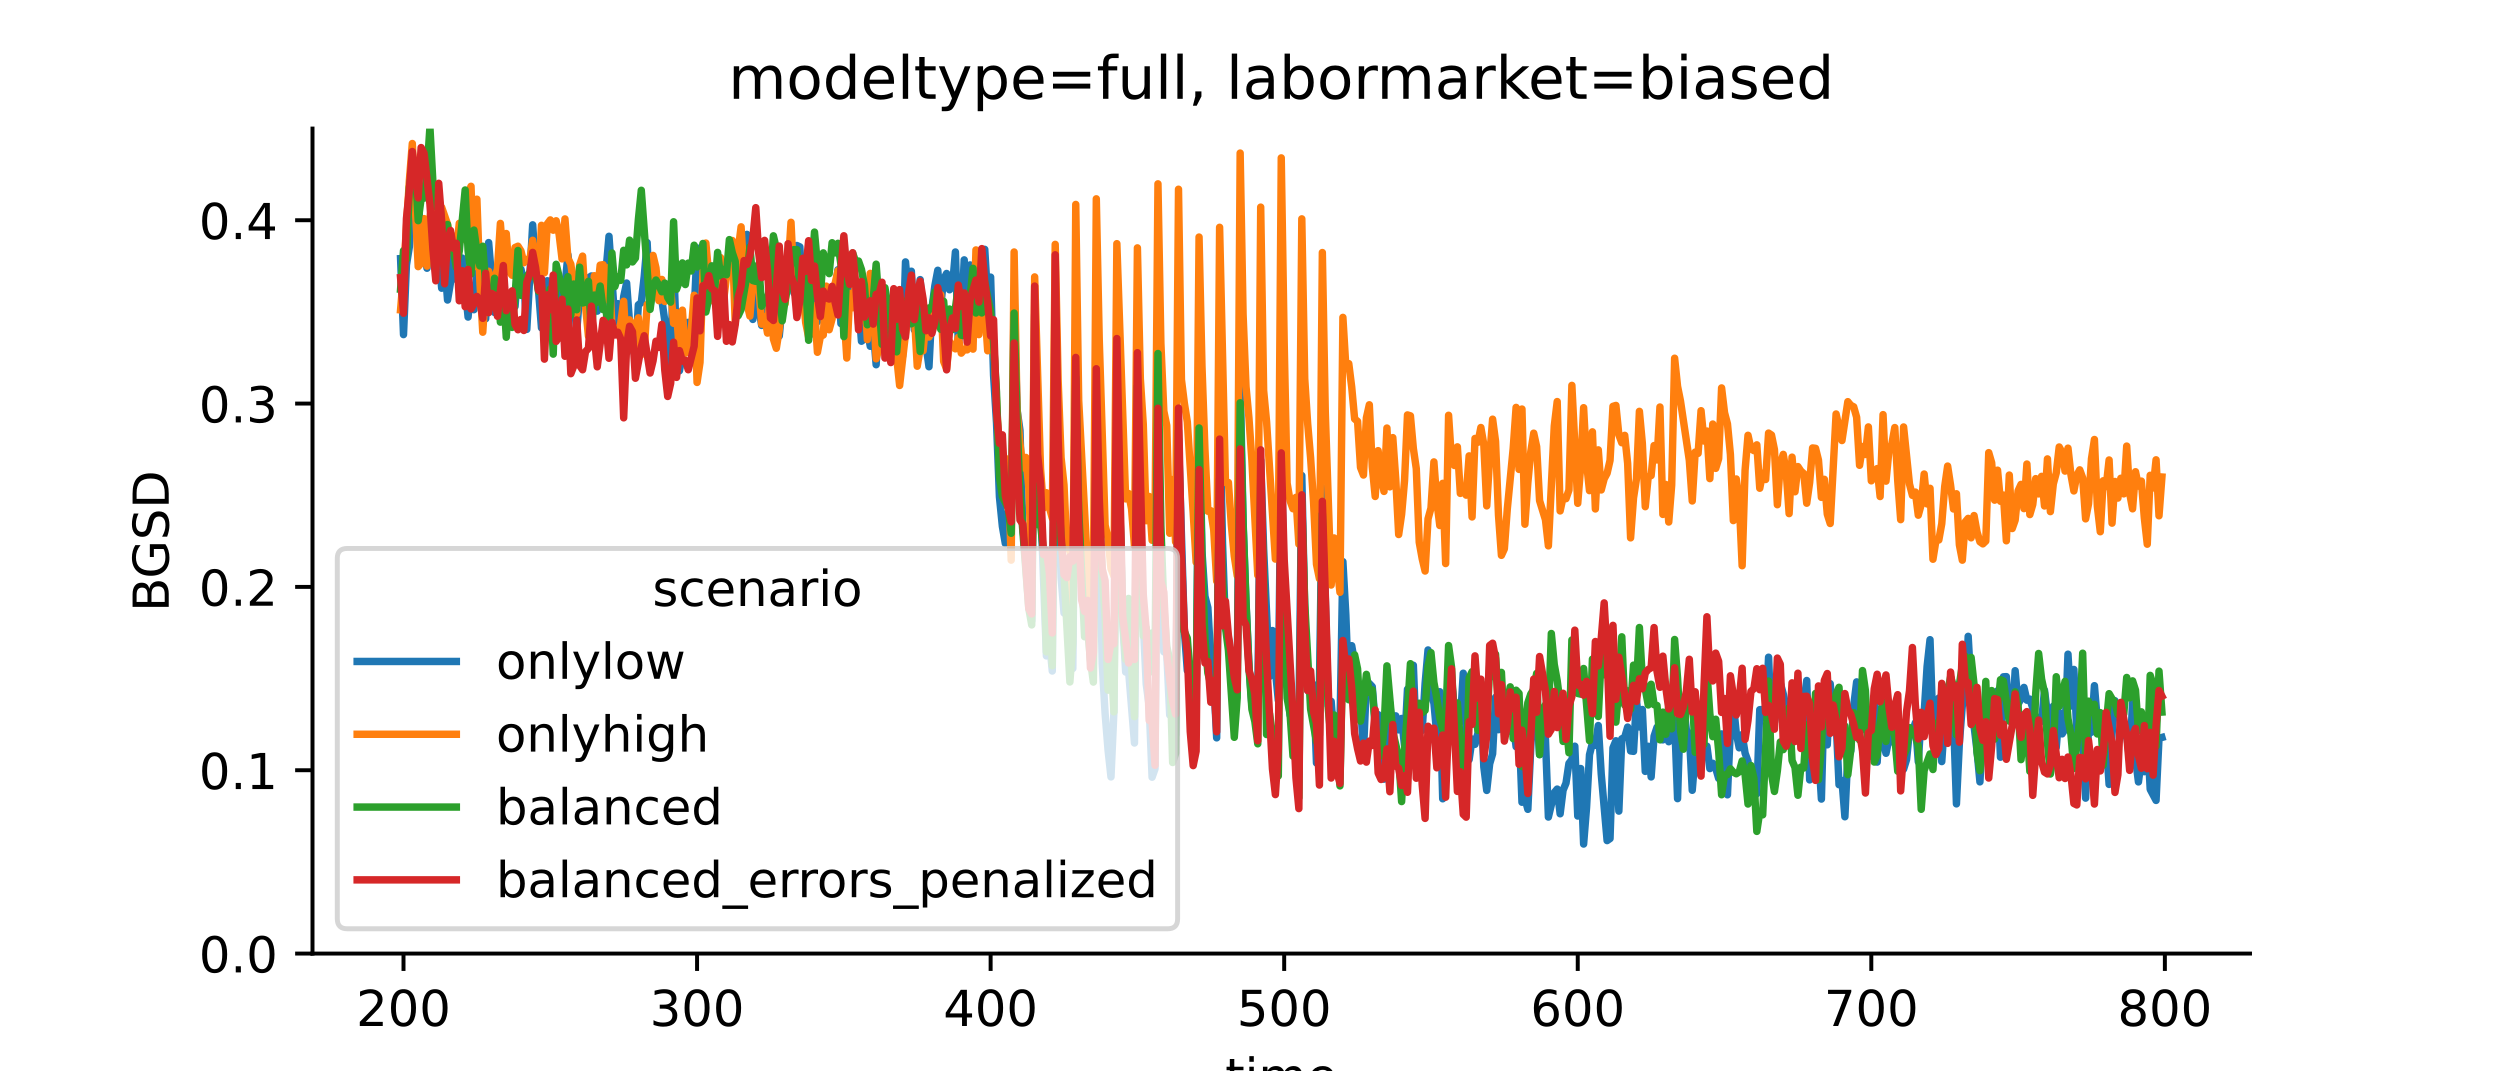 <?xml version="1.0" encoding="utf-8" standalone="no"?>
<!DOCTYPE svg PUBLIC "-//W3C//DTD SVG 1.1//EN"
  "http://www.w3.org/Graphics/SVG/1.1/DTD/svg11.dtd">
<!-- Created with matplotlib (https://matplotlib.org/) -->
<svg height="216pt" version="1.1" viewBox="0 0 504 216" width="504pt" xmlns="http://www.w3.org/2000/svg" xmlns:xlink="http://www.w3.org/1999/xlink">
 <defs>
  <style type="text/css">*{stroke-linecap:butt;stroke-linejoin:round;}</style>
 </defs>
 <g id="figure_1">
  <g id="patch_1">
   <path d="M 0 216 
L 504 216 
L 504 0 
L 0 0 
z
" style="fill:#ffffff;"/>
  </g>
  <g id="axes_1">
   <g id="patch_2">
    <path d="M 63 192.24 
L 453.6 192.24 
L 453.6 25.92 
L 63 25.92 
z
" style="fill:#ffffff;"/>
   </g>
   <g id="matplotlib.axis_1">
    <g id="xtick_1">
     <g id="line2d_1">
      <defs>
       <path d="M 0 0 
L 0 3.5 
" id="m12c8c8444a" style="stroke:#000000;stroke-width:0.8;"/>
      </defs>
      <g>
       <use style="stroke:#000000;stroke-width:0.8;" x="81.346" xlink:href="#m12c8c8444a" y="192.24"/>
      </g>
     </g>
     <g id="text_1">
      <!-- 200 -->
      <g transform="translate(71.803 206.838)scale(0.1 -0.1)">
       <defs>
        <path d="M 19.188 8.297 
L 53.609 8.297 
L 53.609 0 
L 7.328 0 
L 7.328 8.297 
Q 12.938 14.109 22.625 23.891 
Q 32.328 33.688 34.812 36.531 
Q 39.547 41.844 41.422 45.531 
Q 43.312 49.219 43.312 52.781 
Q 43.312 58.594 39.234 62.25 
Q 35.156 65.922 28.609 65.922 
Q 23.969 65.922 18.812 64.312 
Q 13.672 62.703 7.812 59.422 
L 7.812 69.391 
Q 13.766 71.781 18.938 73 
Q 24.125 74.219 28.422 74.219 
Q 39.75 74.219 46.484 68.547 
Q 53.219 62.891 53.219 53.422 
Q 53.219 48.922 51.531 44.891 
Q 49.859 40.875 45.406 35.406 
Q 44.188 33.984 37.641 27.219 
Q 31.109 20.453 19.188 8.297 
z
" id="DejaVuSans-50"/>
        <path d="M 31.781 66.406 
Q 24.172 66.406 20.328 58.906 
Q 16.5 51.422 16.5 36.375 
Q 16.5 21.391 20.328 13.891 
Q 24.172 6.391 31.781 6.391 
Q 39.453 6.391 43.281 13.891 
Q 47.125 21.391 47.125 36.375 
Q 47.125 51.422 43.281 58.906 
Q 39.453 66.406 31.781 66.406 
z
M 31.781 74.219 
Q 44.047 74.219 50.516 64.516 
Q 56.984 54.828 56.984 36.375 
Q 56.984 17.969 50.516 8.266 
Q 44.047 -1.422 31.781 -1.422 
Q 19.531 -1.422 13.062 8.266 
Q 6.594 17.969 6.594 36.375 
Q 6.594 54.828 13.062 64.516 
Q 19.531 74.219 31.781 74.219 
z
" id="DejaVuSans-48"/>
       </defs>
       <use xlink:href="#DejaVuSans-50"/>
       <use x="63.623" xlink:href="#DejaVuSans-48"/>
       <use x="127.246" xlink:href="#DejaVuSans-48"/>
      </g>
     </g>
    </g>
    <g id="xtick_2">
     <g id="line2d_2">
      <g>
       <use style="stroke:#000000;stroke-width:0.8;" x="140.528" xlink:href="#m12c8c8444a" y="192.24"/>
      </g>
     </g>
     <g id="text_2">
      <!-- 300 -->
      <g transform="translate(130.984 206.838)scale(0.1 -0.1)">
       <defs>
        <path d="M 40.578 39.312 
Q 47.656 37.797 51.625 33 
Q 55.609 28.219 55.609 21.188 
Q 55.609 10.406 48.188 4.484 
Q 40.766 -1.422 27.094 -1.422 
Q 22.516 -1.422 17.656 -0.516 
Q 12.797 0.391 7.625 2.203 
L 7.625 11.719 
Q 11.719 9.328 16.594 8.109 
Q 21.484 6.891 26.812 6.891 
Q 36.078 6.891 40.938 10.547 
Q 45.797 14.203 45.797 21.188 
Q 45.797 27.641 41.281 31.266 
Q 36.766 34.906 28.719 34.906 
L 20.219 34.906 
L 20.219 43.016 
L 29.109 43.016 
Q 36.375 43.016 40.234 45.922 
Q 44.094 48.828 44.094 54.297 
Q 44.094 59.906 40.109 62.906 
Q 36.141 65.922 28.719 65.922 
Q 24.656 65.922 20.016 65.031 
Q 15.375 64.156 9.812 62.312 
L 9.812 71.094 
Q 15.438 72.656 20.344 73.438 
Q 25.25 74.219 29.594 74.219 
Q 40.828 74.219 47.359 69.109 
Q 53.906 64.016 53.906 55.328 
Q 53.906 49.266 50.438 45.094 
Q 46.969 40.922 40.578 39.312 
z
" id="DejaVuSans-51"/>
       </defs>
       <use xlink:href="#DejaVuSans-51"/>
       <use x="63.623" xlink:href="#DejaVuSans-48"/>
       <use x="127.246" xlink:href="#DejaVuSans-48"/>
      </g>
     </g>
    </g>
    <g id="xtick_3">
     <g id="line2d_3">
      <g>
       <use style="stroke:#000000;stroke-width:0.8;" x="199.71" xlink:href="#m12c8c8444a" y="192.24"/>
      </g>
     </g>
     <g id="text_3">
      <!-- 400 -->
      <g transform="translate(190.166 206.838)scale(0.1 -0.1)">
       <defs>
        <path d="M 37.797 64.312 
L 12.891 25.391 
L 37.797 25.391 
z
M 35.203 72.906 
L 47.609 72.906 
L 47.609 25.391 
L 58.016 25.391 
L 58.016 17.188 
L 47.609 17.188 
L 47.609 0 
L 37.797 0 
L 37.797 17.188 
L 4.891 17.188 
L 4.891 26.703 
z
" id="DejaVuSans-52"/>
       </defs>
       <use xlink:href="#DejaVuSans-52"/>
       <use x="63.623" xlink:href="#DejaVuSans-48"/>
       <use x="127.246" xlink:href="#DejaVuSans-48"/>
      </g>
     </g>
    </g>
    <g id="xtick_4">
     <g id="line2d_4">
      <g>
       <use style="stroke:#000000;stroke-width:0.8;" x="258.892" xlink:href="#m12c8c8444a" y="192.24"/>
      </g>
     </g>
     <g id="text_4">
      <!-- 500 -->
      <g transform="translate(249.348 206.838)scale(0.1 -0.1)">
       <defs>
        <path d="M 10.797 72.906 
L 49.516 72.906 
L 49.516 64.594 
L 19.828 64.594 
L 19.828 46.734 
Q 21.969 47.469 24.109 47.828 
Q 26.266 48.188 28.422 48.188 
Q 40.625 48.188 47.75 41.5 
Q 54.891 34.812 54.891 23.391 
Q 54.891 11.625 47.562 5.094 
Q 40.234 -1.422 26.906 -1.422 
Q 22.312 -1.422 17.547 -0.641 
Q 12.797 0.141 7.719 1.703 
L 7.719 11.625 
Q 12.109 9.234 16.797 8.062 
Q 21.484 6.891 26.703 6.891 
Q 35.156 6.891 40.078 11.328 
Q 45.016 15.766 45.016 23.391 
Q 45.016 31 40.078 35.438 
Q 35.156 39.891 26.703 39.891 
Q 22.75 39.891 18.812 39.016 
Q 14.891 38.141 10.797 36.281 
z
" id="DejaVuSans-53"/>
       </defs>
       <use xlink:href="#DejaVuSans-53"/>
       <use x="63.623" xlink:href="#DejaVuSans-48"/>
       <use x="127.246" xlink:href="#DejaVuSans-48"/>
      </g>
     </g>
    </g>
    <g id="xtick_5">
     <g id="line2d_5">
      <g>
       <use style="stroke:#000000;stroke-width:0.8;" x="318.074" xlink:href="#m12c8c8444a" y="192.24"/>
      </g>
     </g>
     <g id="text_5">
      <!-- 600 -->
      <g transform="translate(308.53 206.838)scale(0.1 -0.1)">
       <defs>
        <path d="M 33.016 40.375 
Q 26.375 40.375 22.484 35.828 
Q 18.609 31.297 18.609 23.391 
Q 18.609 15.531 22.484 10.953 
Q 26.375 6.391 33.016 6.391 
Q 39.656 6.391 43.531 10.953 
Q 47.406 15.531 47.406 23.391 
Q 47.406 31.297 43.531 35.828 
Q 39.656 40.375 33.016 40.375 
z
M 52.594 71.297 
L 52.594 62.312 
Q 48.875 64.062 45.094 64.984 
Q 41.312 65.922 37.594 65.922 
Q 27.828 65.922 22.672 59.328 
Q 17.531 52.734 16.797 39.406 
Q 19.672 43.656 24.016 45.922 
Q 28.375 48.188 33.594 48.188 
Q 44.578 48.188 50.953 41.516 
Q 57.328 34.859 57.328 23.391 
Q 57.328 12.156 50.688 5.359 
Q 44.047 -1.422 33.016 -1.422 
Q 20.359 -1.422 13.672 8.266 
Q 6.984 17.969 6.984 36.375 
Q 6.984 53.656 15.188 63.938 
Q 23.391 74.219 37.203 74.219 
Q 40.922 74.219 44.703 73.484 
Q 48.484 72.75 52.594 71.297 
z
" id="DejaVuSans-54"/>
       </defs>
       <use xlink:href="#DejaVuSans-54"/>
       <use x="63.623" xlink:href="#DejaVuSans-48"/>
       <use x="127.246" xlink:href="#DejaVuSans-48"/>
      </g>
     </g>
    </g>
    <g id="xtick_6">
     <g id="line2d_6">
      <g>
       <use style="stroke:#000000;stroke-width:0.8;" x="377.255" xlink:href="#m12c8c8444a" y="192.24"/>
      </g>
     </g>
     <g id="text_6">
      <!-- 700 -->
      <g transform="translate(367.712 206.838)scale(0.1 -0.1)">
       <defs>
        <path d="M 8.203 72.906 
L 55.078 72.906 
L 55.078 68.703 
L 28.609 0 
L 18.312 0 
L 43.219 64.594 
L 8.203 64.594 
z
" id="DejaVuSans-55"/>
       </defs>
       <use xlink:href="#DejaVuSans-55"/>
       <use x="63.623" xlink:href="#DejaVuSans-48"/>
       <use x="127.246" xlink:href="#DejaVuSans-48"/>
      </g>
     </g>
    </g>
    <g id="xtick_7">
     <g id="line2d_7">
      <g>
       <use style="stroke:#000000;stroke-width:0.8;" x="436.437" xlink:href="#m12c8c8444a" y="192.24"/>
      </g>
     </g>
     <g id="text_7">
      <!-- 800 -->
      <g transform="translate(426.894 206.838)scale(0.1 -0.1)">
       <defs>
        <path d="M 31.781 34.625 
Q 24.75 34.625 20.719 30.859 
Q 16.703 27.094 16.703 20.516 
Q 16.703 13.922 20.719 10.156 
Q 24.75 6.391 31.781 6.391 
Q 38.812 6.391 42.859 10.172 
Q 46.922 13.969 46.922 20.516 
Q 46.922 27.094 42.891 30.859 
Q 38.875 34.625 31.781 34.625 
z
M 21.922 38.812 
Q 15.578 40.375 12.031 44.719 
Q 8.5 49.078 8.5 55.328 
Q 8.5 64.062 14.719 69.141 
Q 20.953 74.219 31.781 74.219 
Q 42.672 74.219 48.875 69.141 
Q 55.078 64.062 55.078 55.328 
Q 55.078 49.078 51.531 44.719 
Q 48 40.375 41.703 38.812 
Q 48.828 37.156 52.797 32.312 
Q 56.781 27.484 56.781 20.516 
Q 56.781 9.906 50.312 4.234 
Q 43.844 -1.422 31.781 -1.422 
Q 19.734 -1.422 13.25 4.234 
Q 6.781 9.906 6.781 20.516 
Q 6.781 27.484 10.781 32.312 
Q 14.797 37.156 21.922 38.812 
z
M 18.312 54.391 
Q 18.312 48.734 21.844 45.562 
Q 25.391 42.391 31.781 42.391 
Q 38.141 42.391 41.719 45.562 
Q 45.312 48.734 45.312 54.391 
Q 45.312 60.062 41.719 63.234 
Q 38.141 66.406 31.781 66.406 
Q 25.391 66.406 21.844 63.234 
Q 18.312 60.062 18.312 54.391 
z
" id="DejaVuSans-56"/>
       </defs>
       <use xlink:href="#DejaVuSans-56"/>
       <use x="63.623" xlink:href="#DejaVuSans-48"/>
       <use x="127.246" xlink:href="#DejaVuSans-48"/>
      </g>
     </g>
    </g>
    <g id="text_8">
     <!-- time -->
     <g transform="translate(247.004 220.517)scale(0.1 -0.1)">
      <defs>
       <path d="M 18.312 70.219 
L 18.312 54.688 
L 36.812 54.688 
L 36.812 47.703 
L 18.312 47.703 
L 18.312 18.016 
Q 18.312 11.328 20.141 9.422 
Q 21.969 7.516 27.594 7.516 
L 36.812 7.516 
L 36.812 0 
L 27.594 0 
Q 17.188 0 13.234 3.875 
Q 9.281 7.766 9.281 18.016 
L 9.281 47.703 
L 2.688 47.703 
L 2.688 54.688 
L 9.281 54.688 
L 9.281 70.219 
z
" id="DejaVuSans-116"/>
       <path d="M 9.422 54.688 
L 18.406 54.688 
L 18.406 0 
L 9.422 0 
z
M 9.422 75.984 
L 18.406 75.984 
L 18.406 64.594 
L 9.422 64.594 
z
" id="DejaVuSans-105"/>
       <path d="M 52 44.188 
Q 55.375 50.25 60.062 53.125 
Q 64.75 56 71.094 56 
Q 79.641 56 84.281 50.016 
Q 88.922 44.047 88.922 33.016 
L 88.922 0 
L 79.891 0 
L 79.891 32.719 
Q 79.891 40.578 77.094 44.375 
Q 74.312 48.188 68.609 48.188 
Q 61.625 48.188 57.562 43.547 
Q 53.516 38.922 53.516 30.906 
L 53.516 0 
L 44.484 0 
L 44.484 32.719 
Q 44.484 40.625 41.703 44.406 
Q 38.922 48.188 33.109 48.188 
Q 26.219 48.188 22.156 43.531 
Q 18.109 38.875 18.109 30.906 
L 18.109 0 
L 9.078 0 
L 9.078 54.688 
L 18.109 54.688 
L 18.109 46.188 
Q 21.188 51.219 25.484 53.609 
Q 29.781 56 35.688 56 
Q 41.656 56 45.828 52.969 
Q 50 49.953 52 44.188 
z
" id="DejaVuSans-109"/>
       <path d="M 56.203 29.594 
L 56.203 25.203 
L 14.891 25.203 
Q 15.484 15.922 20.484 11.062 
Q 25.484 6.203 34.422 6.203 
Q 39.594 6.203 44.453 7.469 
Q 49.312 8.734 54.109 11.281 
L 54.109 2.781 
Q 49.266 0.734 44.188 -0.344 
Q 39.109 -1.422 33.891 -1.422 
Q 20.797 -1.422 13.156 6.188 
Q 5.516 13.812 5.516 26.812 
Q 5.516 40.234 12.766 48.109 
Q 20.016 56 32.328 56 
Q 43.359 56 49.781 48.891 
Q 56.203 41.797 56.203 29.594 
z
M 47.219 32.234 
Q 47.125 39.594 43.094 43.984 
Q 39.062 48.391 32.422 48.391 
Q 24.906 48.391 20.391 44.141 
Q 15.875 39.891 15.188 32.172 
z
" id="DejaVuSans-101"/>
      </defs>
      <use xlink:href="#DejaVuSans-116"/>
      <use x="39.209" xlink:href="#DejaVuSans-105"/>
      <use x="66.992" xlink:href="#DejaVuSans-109"/>
      <use x="164.404" xlink:href="#DejaVuSans-101"/>
     </g>
    </g>
   </g>
   <g id="matplotlib.axis_2">
    <g id="ytick_1">
     <g id="line2d_8">
      <defs>
       <path d="M 0 0 
L -3.5 0 
" id="m1fd0b5e127" style="stroke:#000000;stroke-width:0.8;"/>
      </defs>
      <g>
       <use style="stroke:#000000;stroke-width:0.8;" x="63" xlink:href="#m1fd0b5e127" y="192.24"/>
      </g>
     </g>
     <g id="text_9">
      <!-- 0.0 -->
      <g transform="translate(40.097 196.039)scale(0.1 -0.1)">
       <defs>
        <path d="M 10.688 12.406 
L 21 12.406 
L 21 0 
L 10.688 0 
z
" id="DejaVuSans-46"/>
       </defs>
       <use xlink:href="#DejaVuSans-48"/>
       <use x="63.623" xlink:href="#DejaVuSans-46"/>
       <use x="95.41" xlink:href="#DejaVuSans-48"/>
      </g>
     </g>
    </g>
    <g id="ytick_2">
     <g id="line2d_9">
      <g>
       <use style="stroke:#000000;stroke-width:0.8;" x="63" xlink:href="#m1fd0b5e127" y="155.28"/>
      </g>
     </g>
     <g id="text_10">
      <!-- 0.1 -->
      <g transform="translate(40.097 159.079)scale(0.1 -0.1)">
       <defs>
        <path d="M 12.406 8.297 
L 28.516 8.297 
L 28.516 63.922 
L 10.984 60.406 
L 10.984 69.391 
L 28.422 72.906 
L 38.281 72.906 
L 38.281 8.297 
L 54.391 8.297 
L 54.391 0 
L 12.406 0 
z
" id="DejaVuSans-49"/>
       </defs>
       <use xlink:href="#DejaVuSans-48"/>
       <use x="63.623" xlink:href="#DejaVuSans-46"/>
       <use x="95.41" xlink:href="#DejaVuSans-49"/>
      </g>
     </g>
    </g>
    <g id="ytick_3">
     <g id="line2d_10">
      <g>
       <use style="stroke:#000000;stroke-width:0.8;" x="63" xlink:href="#m1fd0b5e127" y="118.32"/>
      </g>
     </g>
     <g id="text_11">
      <!-- 0.2 -->
      <g transform="translate(40.097 122.119)scale(0.1 -0.1)">
       <use xlink:href="#DejaVuSans-48"/>
       <use x="63.623" xlink:href="#DejaVuSans-46"/>
       <use x="95.41" xlink:href="#DejaVuSans-50"/>
      </g>
     </g>
    </g>
    <g id="ytick_4">
     <g id="line2d_11">
      <g>
       <use style="stroke:#000000;stroke-width:0.8;" x="63" xlink:href="#m1fd0b5e127" y="81.36"/>
      </g>
     </g>
     <g id="text_12">
      <!-- 0.3 -->
      <g transform="translate(40.097 85.159)scale(0.1 -0.1)">
       <use xlink:href="#DejaVuSans-48"/>
       <use x="63.623" xlink:href="#DejaVuSans-46"/>
       <use x="95.41" xlink:href="#DejaVuSans-51"/>
      </g>
     </g>
    </g>
    <g id="ytick_5">
     <g id="line2d_12">
      <g>
       <use style="stroke:#000000;stroke-width:0.8;" x="63" xlink:href="#m1fd0b5e127" y="44.4"/>
      </g>
     </g>
     <g id="text_13">
      <!-- 0.4 -->
      <g transform="translate(40.097 48.199)scale(0.1 -0.1)">
       <use xlink:href="#DejaVuSans-48"/>
       <use x="63.623" xlink:href="#DejaVuSans-46"/>
       <use x="95.41" xlink:href="#DejaVuSans-52"/>
      </g>
     </g>
    </g>
    <g id="text_14">
     <!-- BGSD -->
     <g transform="translate(34.017 123.321)rotate(-90)scale(0.1 -0.1)">
      <defs>
       <path d="M 19.672 34.812 
L 19.672 8.109 
L 35.5 8.109 
Q 43.453 8.109 47.281 11.406 
Q 51.125 14.703 51.125 21.484 
Q 51.125 28.328 47.281 31.562 
Q 43.453 34.812 35.5 34.812 
z
M 19.672 64.797 
L 19.672 42.828 
L 34.281 42.828 
Q 41.5 42.828 45.031 45.531 
Q 48.578 48.25 48.578 53.812 
Q 48.578 59.328 45.031 62.062 
Q 41.5 64.797 34.281 64.797 
z
M 9.812 72.906 
L 35.016 72.906 
Q 46.297 72.906 52.391 68.219 
Q 58.5 63.531 58.5 54.891 
Q 58.5 48.188 55.375 44.234 
Q 52.25 40.281 46.188 39.312 
Q 53.469 37.75 57.5 32.781 
Q 61.531 27.828 61.531 20.406 
Q 61.531 10.641 54.891 5.312 
Q 48.25 0 35.984 0 
L 9.812 0 
z
" id="DejaVuSans-66"/>
       <path d="M 59.516 10.406 
L 59.516 29.984 
L 43.406 29.984 
L 43.406 38.094 
L 69.281 38.094 
L 69.281 6.781 
Q 63.578 2.734 56.688 0.656 
Q 49.812 -1.422 42 -1.422 
Q 24.906 -1.422 15.25 8.562 
Q 5.609 18.562 5.609 36.375 
Q 5.609 54.25 15.25 64.234 
Q 24.906 74.219 42 74.219 
Q 49.125 74.219 55.547 72.453 
Q 61.969 70.703 67.391 67.281 
L 67.391 56.781 
Q 61.922 61.422 55.766 63.766 
Q 49.609 66.109 42.828 66.109 
Q 29.438 66.109 22.719 58.641 
Q 16.016 51.172 16.016 36.375 
Q 16.016 21.625 22.719 14.156 
Q 29.438 6.688 42.828 6.688 
Q 48.047 6.688 52.141 7.594 
Q 56.25 8.5 59.516 10.406 
z
" id="DejaVuSans-71"/>
       <path d="M 53.516 70.516 
L 53.516 60.891 
Q 47.906 63.578 42.922 64.891 
Q 37.938 66.219 33.297 66.219 
Q 25.25 66.219 20.875 63.094 
Q 16.5 59.969 16.5 54.203 
Q 16.5 49.359 19.406 46.891 
Q 22.312 44.438 30.422 42.922 
L 36.375 41.703 
Q 47.406 39.594 52.656 34.297 
Q 57.906 29 57.906 20.125 
Q 57.906 9.516 50.797 4.047 
Q 43.703 -1.422 29.984 -1.422 
Q 24.812 -1.422 18.969 -0.25 
Q 13.141 0.922 6.891 3.219 
L 6.891 13.375 
Q 12.891 10.016 18.656 8.297 
Q 24.422 6.594 29.984 6.594 
Q 38.422 6.594 43.016 9.906 
Q 47.609 13.234 47.609 19.391 
Q 47.609 24.75 44.312 27.781 
Q 41.016 30.812 33.5 32.328 
L 27.484 33.5 
Q 16.453 35.688 11.516 40.375 
Q 6.594 45.062 6.594 53.422 
Q 6.594 63.094 13.406 68.656 
Q 20.219 74.219 32.172 74.219 
Q 37.312 74.219 42.625 73.281 
Q 47.953 72.359 53.516 70.516 
z
" id="DejaVuSans-83"/>
       <path d="M 19.672 64.797 
L 19.672 8.109 
L 31.594 8.109 
Q 46.688 8.109 53.688 14.938 
Q 60.688 21.781 60.688 36.531 
Q 60.688 51.172 53.688 57.984 
Q 46.688 64.797 31.594 64.797 
z
M 9.812 72.906 
L 30.078 72.906 
Q 51.266 72.906 61.172 64.094 
Q 71.094 55.281 71.094 36.531 
Q 71.094 17.672 61.125 8.828 
Q 51.172 0 30.078 0 
L 9.812 0 
z
" id="DejaVuSans-68"/>
      </defs>
      <use xlink:href="#DejaVuSans-66"/>
      <use x="66.854" xlink:href="#DejaVuSans-71"/>
      <use x="144.344" xlink:href="#DejaVuSans-83"/>
      <use x="207.82" xlink:href="#DejaVuSans-68"/>
     </g>
    </g>
   </g>
   <g id="line2d_13">
    <path clip-path="url(#pf53e5c61cf)" d="M 80.755 52.145 
L 81.346 67.457 
L 81.938 53.44 
L 82.53 49.72 
L 83.122 38.883 
L 83.714 36.258 
L 84.305 40.972 
L 84.897 47.223 
L 85.489 49.455 
L 86.081 54.075 
L 86.673 46.321 
L 87.265 48.653 
L 87.856 50.149 
L 88.448 51.059 
L 89.04 58.106 
L 89.632 52.856 
L 90.224 60.485 
L 90.815 56.992 
L 91.407 50.802 
L 91.999 56.332 
L 92.591 56.334 
L 93.183 52.028 
L 94.366 63.919 
L 94.958 57.532 
L 95.55 62.436 
L 96.142 54.392 
L 96.734 58.618 
L 97.325 58.564 
L 97.917 64.258 
L 98.509 48.902 
L 99.693 62.993 
L 100.285 55.808 
L 100.876 61.436 
L 101.468 58.34 
L 102.06 62.664 
L 102.652 65.54 
L 103.244 60.878 
L 103.835 61.784 
L 104.427 53.881 
L 105.019 54.253 
L 105.611 56.7 
L 106.203 66.4 
L 107.386 45.328 
L 107.978 53.911 
L 108.57 58.656 
L 109.162 66.095 
L 109.754 60.409 
L 110.345 56.6 
L 110.937 64.275 
L 111.529 56.107 
L 112.121 61.874 
L 112.713 59.045 
L 113.305 66.075 
L 113.896 57.85 
L 114.488 51.336 
L 115.08 56.426 
L 115.672 60.193 
L 116.264 66.829 
L 116.855 59.356 
L 117.447 56.274 
L 118.039 61.009 
L 118.631 56.02 
L 119.223 55.635 
L 119.815 60.508 
L 120.406 62.728 
L 120.998 58.967 
L 121.59 61.286 
L 122.774 47.637 
L 123.957 64.866 
L 124.549 61.214 
L 125.141 67.191 
L 125.733 59.802 
L 126.325 57.058 
L 126.916 65.068 
L 127.508 70.424 
L 128.1 71.718 
L 128.692 61.455 
L 129.284 61.005 
L 129.875 55.712 
L 130.467 48.908 
L 131.059 61.68 
L 131.651 57.349 
L 132.243 56.406 
L 132.835 60.322 
L 133.426 60.439 
L 134.018 64.658 
L 134.61 73.944 
L 135.202 73.807 
L 135.794 52.621 
L 136.385 69.574 
L 136.977 74.749 
L 137.569 71.428 
L 138.161 65.095 
L 138.753 64.988 
L 139.345 69.089 
L 139.936 63.202 
L 140.528 49.99 
L 141.12 57.033 
L 141.712 59.617 
L 142.304 52.596 
L 142.895 57.206 
L 143.487 54.35 
L 144.079 60.919 
L 144.671 53.063 
L 145.263 59.094 
L 145.855 59.212 
L 146.446 53.351 
L 147.038 54.235 
L 147.63 51.689 
L 148.814 53.889 
L 149.405 57.553 
L 149.997 51.326 
L 150.589 47.25 
L 151.181 51.919 
L 151.773 64.395 
L 152.365 59.056 
L 152.956 61.909 
L 153.548 65.607 
L 154.14 63.852 
L 154.732 62.507 
L 155.324 66.65 
L 155.915 65.471 
L 156.507 62.309 
L 157.099 67.746 
L 158.283 55.491 
L 158.875 51.045 
L 159.466 54.241 
L 160.058 59.044 
L 160.65 49.494 
L 161.242 49.762 
L 161.834 58.681 
L 163.017 60.02 
L 163.609 67.318 
L 164.201 59.392 
L 164.793 64.854 
L 165.385 63.77 
L 165.976 62.4 
L 166.568 59.538 
L 167.16 62.334 
L 168.344 58.9 
L 168.935 54.376 
L 169.527 65.235 
L 170.119 52.964 
L 170.711 63.33 
L 171.303 58.937 
L 171.895 57.57 
L 172.486 57.637 
L 173.078 61.4 
L 173.67 68.792 
L 174.262 68.334 
L 174.854 66.558 
L 175.445 69.811 
L 176.037 66.238 
L 176.629 73.529 
L 177.221 62.495 
L 177.813 67.665 
L 178.405 65.101 
L 178.996 64.459 
L 180.772 70.942 
L 181.364 68.145 
L 181.955 71.834 
L 182.547 52.803 
L 183.139 59.434 
L 183.731 54.678 
L 184.323 66.49 
L 184.915 65.661 
L 185.506 56.37 
L 186.098 64.284 
L 186.69 69.694 
L 187.282 73.936 
L 187.874 62.222 
L 188.465 57.611 
L 189.057 54.487 
L 189.649 61.635 
L 190.241 56.259 
L 190.833 55.132 
L 191.425 58.414 
L 192.016 57.72 
L 192.608 50.8 
L 193.2 69.532 
L 193.792 65.064 
L 194.384 52.39 
L 194.975 63.682 
L 195.567 53.41 
L 196.159 56.124 
L 196.751 55.138 
L 197.343 52.681 
L 197.935 58.119 
L 198.526 50.269 
L 199.118 60.155 
L 199.71 55.866 
L 200.302 75.657 
L 200.894 85.186 
L 201.485 100.167 
L 202.077 106.117 
L 202.669 109.557 
L 203.261 103.157 
L 203.853 109.13 
L 204.445 59.657 
L 205.036 82.578 
L 205.628 86.754 
L 206.22 106.642 
L 206.812 112.026 
L 207.404 112.225 
L 207.995 125.156 
L 208.587 63.414 
L 209.179 84.702 
L 210.363 116.535 
L 210.955 132.229 
L 211.546 128.956 
L 212.138 135.279 
L 212.73 64.303 
L 213.322 97.908 
L 213.914 116.48 
L 214.505 123.582 
L 215.097 117.982 
L 215.689 132.111 
L 216.281 134.765 
L 216.873 73.666 
L 217.465 97.612 
L 218.056 111.305 
L 218.648 114.81 
L 219.24 128.543 
L 219.832 124.579 
L 220.424 128.362 
L 221.015 73.781 
L 222.199 133.741 
L 222.791 143.895 
L 223.383 151.22 
L 223.975 156.628 
L 224.566 143.48 
L 225.158 78.261 
L 226.342 125.336 
L 226.934 135.484 
L 227.525 135.285 
L 228.709 149.791 
L 229.301 93.146 
L 229.893 113.579 
L 231.076 137.93 
L 231.668 142.312 
L 232.26 156.686 
L 232.852 155.002 
L 233.444 80.396 
L 234.035 117.946 
L 234.627 131.394 
L 235.219 131.735 
L 235.811 144.134 
L 236.403 142.264 
L 236.995 148.153 
L 237.586 88.508 
L 238.77 127.172 
L 239.362 135.178 
L 239.954 135.678 
L 240.545 152.231 
L 241.137 142.859 
L 241.729 80.613 
L 242.321 111.151 
L 242.913 120.199 
L 243.505 122.505 
L 244.096 132.818 
L 244.688 137.085 
L 245.28 148.75 
L 245.872 81.57 
L 246.464 109.598 
L 247.055 126.376 
L 247.647 128.729 
L 248.239 135.713 
L 248.831 137.139 
L 249.423 135.158 
L 250.015 76.663 
L 250.606 105.064 
L 251.198 121.341 
L 251.79 134.197 
L 252.382 142.196 
L 252.974 139.271 
L 253.565 140.682 
L 254.157 92.767 
L 254.749 110.66 
L 255.933 136.377 
L 256.525 127.117 
L 257.116 135.193 
L 257.708 141.182 
L 258.3 88.472 
L 258.892 120.548 
L 259.484 137.597 
L 260.075 144.147 
L 260.667 142.189 
L 261.259 149.969 
L 261.851 145.279 
L 262.443 95.868 
L 263.035 123.259 
L 263.626 139.188 
L 264.218 139.59 
L 264.81 138.028 
L 265.402 153.815 
L 265.994 138.411 
L 266.585 98.313 
L 267.769 142.282 
L 268.361 141.388 
L 268.953 149.157 
L 269.545 146.597 
L 270.136 146.488 
L 270.728 113.227 
L 271.32 123.881 
L 271.912 139.673 
L 272.504 130.169 
L 273.095 133.639 
L 273.687 141.852 
L 274.279 141.276 
L 274.871 151.723 
L 275.463 137.711 
L 276.055 137.803 
L 276.646 138.429 
L 277.238 145.722 
L 277.83 144.065 
L 278.422 147.302 
L 279.014 157.082 
L 279.605 146.593 
L 280.197 141.762 
L 280.789 149.067 
L 281.381 144.314 
L 281.973 147.146 
L 282.565 144.841 
L 283.156 150.372 
L 283.748 138.949 
L 284.34 138.549 
L 284.932 134.121 
L 285.524 148.94 
L 286.115 145.418 
L 286.707 147.246 
L 287.299 137.81 
L 287.891 131.032 
L 288.483 140.27 
L 289.075 141.696 
L 289.666 148.164 
L 290.258 139.45 
L 290.85 161.036 
L 291.442 150.624 
L 292.034 146.869 
L 292.625 137.228 
L 293.217 142.838 
L 293.809 142.558 
L 294.401 145.474 
L 294.993 135.721 
L 295.585 146.529 
L 296.176 153.137 
L 296.768 148.989 
L 297.36 150.06 
L 297.952 147.785 
L 298.544 140.595 
L 299.135 154.619 
L 299.727 159.349 
L 300.319 153.982 
L 300.911 151.964 
L 301.503 140.579 
L 302.095 147.106 
L 302.686 145.574 
L 303.278 147.474 
L 303.87 147.53 
L 304.462 139.1 
L 305.054 145.954 
L 305.645 150.532 
L 306.237 146.516 
L 306.829 161.734 
L 307.421 160.951 
L 308.013 163.159 
L 309.196 138.15 
L 309.788 143.421 
L 310.38 152.117 
L 310.972 147.665 
L 311.564 148.976 
L 312.155 164.718 
L 313.339 159.788 
L 313.931 159.08 
L 314.523 164.06 
L 315.115 159.303 
L 315.706 157.88 
L 316.298 153.898 
L 316.89 153.132 
L 317.482 150.434 
L 318.074 164.514 
L 318.665 154.933 
L 319.257 170.161 
L 319.849 162.813 
L 320.441 152.151 
L 321.033 149.784 
L 321.625 150.265 
L 322.216 146.269 
L 322.808 156.049 
L 323.992 169.464 
L 324.584 169.052 
L 325.175 150.762 
L 325.767 149.336 
L 326.359 163.519 
L 326.951 148.958 
L 327.543 148.634 
L 328.135 146.58 
L 328.726 151.391 
L 329.318 151.471 
L 329.91 141.218 
L 330.502 146.555 
L 331.094 143.037 
L 331.685 155.511 
L 332.277 150.45 
L 332.869 156.628 
L 333.461 148.41 
L 334.053 146.619 
L 334.645 149.055 
L 335.236 149.157 
L 335.828 145.4 
L 336.42 149.531 
L 337.012 149.064 
L 337.604 145.29 
L 338.195 161.007 
L 338.787 142.456 
L 339.379 141.91 
L 339.971 147.164 
L 340.563 147.976 
L 341.155 159.323 
L 341.746 152.126 
L 342.338 155.805 
L 342.93 145.505 
L 343.522 150.498 
L 344.114 150.429 
L 344.705 154.947 
L 345.297 153.882 
L 345.889 154.87 
L 346.481 156.925 
L 347.073 147.956 
L 347.665 151.113 
L 348.256 160.234 
L 348.848 146.911 
L 349.44 141.914 
L 350.032 147.779 
L 350.624 150.762 
L 351.215 148.093 
L 351.807 151.83 
L 352.399 153.465 
L 352.991 161.566 
L 353.583 158.456 
L 354.175 160.015 
L 354.766 143.074 
L 355.358 143.028 
L 355.95 144.835 
L 356.542 132.494 
L 357.134 146.595 
L 357.725 145.622 
L 358.909 137.688 
L 359.501 139.881 
L 360.093 142.602 
L 360.685 142.968 
L 361.276 141.331 
L 362.46 148.457 
L 363.052 146.304 
L 364.235 137.189 
L 364.827 157.224 
L 365.419 155.095 
L 366.011 145.62 
L 366.603 151.649 
L 367.195 161.094 
L 367.786 139.052 
L 368.378 150.159 
L 368.97 137.829 
L 369.562 144.364 
L 370.154 145.304 
L 370.745 158.198 
L 371.337 157.342 
L 371.929 164.66 
L 372.521 152.172 
L 373.113 151.398 
L 373.705 142.295 
L 374.296 137.467 
L 374.888 145.976 
L 375.48 145.402 
L 376.072 147.15 
L 376.664 143.341 
L 377.255 152.47 
L 377.847 140.435 
L 378.439 153.637 
L 379.031 142.917 
L 379.623 149.407 
L 380.215 151.862 
L 380.806 149.006 
L 381.398 148.092 
L 381.99 149.901 
L 382.582 150.151 
L 383.174 153.756 
L 383.765 155.063 
L 384.357 153.142 
L 384.949 147.408 
L 385.541 147.527 
L 386.133 145.715 
L 386.725 153.566 
L 387.316 144.287 
L 387.908 143.767 
L 388.5 134.371 
L 389.092 128.96 
L 389.684 146.62 
L 390.275 145.355 
L 390.867 140.734 
L 391.459 153.535 
L 392.051 144.945 
L 392.643 138.424 
L 393.235 142.865 
L 393.826 144.865 
L 394.418 162.062 
L 395.01 149.771 
L 395.602 142.23 
L 396.194 141.331 
L 396.785 128.286 
L 397.377 138.798 
L 397.969 146.363 
L 398.561 151.316 
L 399.153 157.625 
L 399.745 146.385 
L 400.336 141.66 
L 400.928 143.02 
L 401.52 143.173 
L 402.112 148.272 
L 402.704 139.273 
L 403.295 152.653 
L 403.887 136.444 
L 404.479 136.409 
L 405.071 144.728 
L 405.663 145.498 
L 406.255 135.215 
L 406.846 141.95 
L 407.438 140.89 
L 408.03 138.586 
L 408.622 141.163 
L 409.214 140.935 
L 409.805 142.731 
L 410.397 145.383 
L 410.989 144.612 
L 411.581 145.429 
L 412.173 139.16 
L 412.765 143.989 
L 413.356 153.463 
L 413.948 142.364 
L 414.54 150.676 
L 415.132 143.622 
L 415.724 147.947 
L 416.315 147.003 
L 416.907 131.884 
L 417.499 142.338 
L 418.091 134.96 
L 418.683 147.446 
L 419.275 149.919 
L 419.866 148.03 
L 420.458 160.905 
L 421.05 146.692 
L 421.642 147.623 
L 422.234 138.233 
L 422.825 145.282 
L 423.417 145.348 
L 424.009 144.342 
L 424.601 149.333 
L 425.193 158.138 
L 425.785 148.028 
L 426.376 141.266 
L 426.968 143.356 
L 427.56 144.505 
L 428.152 148.299 
L 428.744 148.107 
L 429.335 153.328 
L 429.927 141.698 
L 430.519 152.928 
L 431.111 157.634 
L 431.703 153.082 
L 432.295 155.574 
L 432.886 147.725 
L 433.478 159.124 
L 434.662 161.365 
L 435.254 148.844 
L 435.845 148.673 
L 435.845 148.673 
" style="fill:none;stroke:#1f77b4;stroke-linecap:square;stroke-width:1.5;"/>
   </g>
   <g id="line2d_14">
    <path clip-path="url(#pf53e5c61cf)" d="M 80.755 62.467 
L 81.346 55.314 
L 82.53 36.367 
L 83.122 28.934 
L 84.305 53.753 
L 84.897 53.066 
L 85.489 44.072 
L 86.081 53.655 
L 86.673 43.842 
L 87.265 40.337 
L 87.856 38.838 
L 88.448 46.375 
L 89.04 41.811 
L 90.224 45.202 
L 90.815 49.812 
L 91.407 47.583 
L 91.999 50.894 
L 92.591 45.021 
L 93.183 47.219 
L 93.775 48.336 
L 94.366 38.957 
L 94.958 37.557 
L 95.55 53.771 
L 96.142 40.159 
L 96.734 56.603 
L 97.325 66.972 
L 97.917 57.842 
L 98.509 54.694 
L 99.101 57.362 
L 99.693 56.278 
L 100.285 54.219 
L 100.876 45.038 
L 101.468 52.439 
L 102.06 47.081 
L 102.652 54.793 
L 103.244 55.493 
L 103.835 49.898 
L 104.427 49.636 
L 105.019 50.573 
L 105.611 52.967 
L 106.203 52.305 
L 106.795 52.548 
L 107.386 48.445 
L 108.57 57.68 
L 109.162 45.425 
L 109.754 54.99 
L 110.345 45.121 
L 110.937 44.335 
L 111.529 46.409 
L 112.121 44.511 
L 112.713 47.221 
L 113.305 52.188 
L 113.896 44.136 
L 114.488 52.081 
L 115.08 53.25 
L 115.672 57.778 
L 116.264 63.331 
L 116.855 53.409 
L 117.447 51.635 
L 118.039 61.683 
L 118.631 67.777 
L 119.223 65.232 
L 119.815 55.586 
L 120.406 59.186 
L 120.998 53.446 
L 121.59 53.357 
L 122.182 60.458 
L 122.774 53.909 
L 123.365 65.708 
L 123.957 66.765 
L 124.549 67.3 
L 125.141 65.161 
L 125.733 60.732 
L 126.325 70.974 
L 126.916 64.483 
L 127.508 65.609 
L 128.1 65.918 
L 128.692 64.075 
L 129.284 71.511 
L 129.875 70.546 
L 130.467 61.38 
L 131.059 61.9 
L 131.651 51.493 
L 132.243 53.993 
L 132.835 60.611 
L 133.426 56.336 
L 134.018 60.779 
L 134.61 60.191 
L 135.202 58.188 
L 135.794 65.183 
L 136.385 63.029 
L 136.977 70.989 
L 137.569 62.53 
L 138.161 71.213 
L 139.345 66.697 
L 139.936 59.526 
L 140.528 77.098 
L 141.12 73.068 
L 141.712 55.005 
L 142.304 49.002 
L 142.895 55.606 
L 143.487 60.565 
L 144.079 54.762 
L 144.671 58.845 
L 145.263 51.933 
L 145.855 60.748 
L 146.446 55.861 
L 147.038 53.666 
L 147.63 48.484 
L 148.222 65.188 
L 148.814 50.476 
L 149.405 45.729 
L 149.997 55.849 
L 150.589 61.224 
L 151.181 63.73 
L 151.773 56.457 
L 152.365 54.513 
L 152.956 57.437 
L 153.548 65.344 
L 154.14 63.83 
L 154.732 67.152 
L 155.324 57.407 
L 155.915 68.334 
L 156.507 70.214 
L 157.099 66.44 
L 157.691 61.104 
L 158.283 61.223 
L 158.875 54.073 
L 159.466 44.818 
L 160.058 57.097 
L 160.65 52.418 
L 161.242 60.763 
L 161.834 58.61 
L 162.425 65.023 
L 163.017 67.967 
L 163.609 61.357 
L 164.201 61.844 
L 164.793 71.018 
L 165.385 67.846 
L 165.976 67.536 
L 166.568 57.686 
L 167.16 66.475 
L 167.752 64.269 
L 168.344 57.186 
L 168.935 54.567 
L 169.527 60.315 
L 170.119 62.893 
L 170.711 72.181 
L 171.303 59.128 
L 171.895 62.045 
L 172.486 57.206 
L 173.078 65.255 
L 174.262 57.598 
L 174.854 68.469 
L 175.445 55.114 
L 176.037 60.522 
L 176.629 72.333 
L 177.221 70.157 
L 177.813 63.885 
L 178.405 62.202 
L 178.996 65.301 
L 179.588 65.801 
L 180.18 60.57 
L 180.772 72.052 
L 181.364 77.714 
L 182.547 67.33 
L 183.139 63.103 
L 183.731 62.938 
L 184.323 63.287 
L 184.915 73.829 
L 185.506 70.26 
L 186.098 70.726 
L 186.69 64.182 
L 187.282 67.947 
L 187.874 66.673 
L 188.465 60.153 
L 189.057 59.081 
L 189.649 59.41 
L 190.241 72.872 
L 190.833 74.359 
L 191.425 68.865 
L 192.016 69.86 
L 192.608 70.329 
L 193.2 68.012 
L 193.792 71.189 
L 194.384 70.485 
L 194.975 70.534 
L 195.567 65.909 
L 196.159 70.384 
L 196.751 50.388 
L 197.343 67.458 
L 197.935 53.557 
L 199.118 70.716 
L 199.71 67.722 
L 200.302 68.675 
L 201.485 92.65 
L 202.077 95.201 
L 202.669 92.382 
L 203.261 94.361 
L 203.853 112.925 
L 204.445 50.802 
L 205.036 82.352 
L 205.628 89.44 
L 206.22 94.326 
L 206.812 92.218 
L 207.404 98.272 
L 207.995 114.364 
L 208.587 55.826 
L 209.771 94.517 
L 210.363 102.428 
L 210.955 99.329 
L 211.546 102.264 
L 212.138 104.437 
L 212.73 49.264 
L 213.322 76.689 
L 213.914 92.263 
L 214.505 97.772 
L 215.097 110.634 
L 215.689 109.748 
L 216.281 122.769 
L 216.873 41.217 
L 217.465 80.727 
L 219.24 114.195 
L 219.832 127.246 
L 220.424 117.394 
L 221.015 40.084 
L 221.607 68.426 
L 222.791 105.868 
L 223.383 108.54 
L 223.975 114.648 
L 224.566 116.115 
L 225.158 49.124 
L 226.934 100.578 
L 227.525 99.496 
L 228.117 102.561 
L 228.709 110.055 
L 229.301 49.972 
L 229.893 76.345 
L 230.485 85.533 
L 231.076 104.975 
L 231.668 100.089 
L 232.26 108.918 
L 232.852 104.804 
L 233.444 37.063 
L 234.035 69.177 
L 234.627 82.872 
L 235.219 85.793 
L 235.811 107.506 
L 236.403 96.671 
L 236.995 109.238 
L 237.586 38.151 
L 238.178 76.528 
L 238.77 81.302 
L 239.362 85.044 
L 240.545 103.333 
L 241.137 113.341 
L 241.729 47.791 
L 242.321 73.858 
L 242.913 90.503 
L 243.505 103.068 
L 244.096 102.959 
L 244.688 106.854 
L 245.28 117.165 
L 245.872 45.824 
L 247.055 97.278 
L 247.647 97.27 
L 248.239 105.873 
L 248.831 112.104 
L 249.423 116.064 
L 250.015 30.859 
L 250.606 63.392 
L 251.198 77.95 
L 251.79 84.297 
L 252.382 92.855 
L 253.565 115.969 
L 254.157 41.758 
L 254.749 78.715 
L 255.341 85 
L 257.116 112.712 
L 257.708 109.884 
L 258.3 31.83 
L 258.892 69.049 
L 259.484 97.399 
L 260.075 100.952 
L 260.667 102.566 
L 261.259 100.266 
L 261.851 109.699 
L 262.443 44.123 
L 263.035 76.369 
L 263.626 85.403 
L 264.218 92.309 
L 264.81 101.19 
L 265.402 113.746 
L 265.994 116.659 
L 266.585 50.913 
L 267.177 83.034 
L 268.361 117.946 
L 268.953 108.449 
L 270.136 119.409 
L 270.728 63.985 
L 271.32 73.853 
L 271.912 73.305 
L 272.504 78.036 
L 273.095 84.45 
L 273.687 84.949 
L 274.279 94.249 
L 274.871 95.767 
L 275.463 84.236 
L 276.055 81.604 
L 276.646 94.083 
L 277.238 100.088 
L 277.83 90.851 
L 278.422 96.188 
L 279.014 99.068 
L 279.605 86.295 
L 280.197 98.15 
L 280.789 88.223 
L 281.381 96.56 
L 281.973 107.761 
L 282.565 103.701 
L 283.156 96.892 
L 283.748 83.647 
L 284.34 83.834 
L 284.932 90.4 
L 285.524 94.483 
L 286.115 109.326 
L 286.707 112.614 
L 287.299 115.12 
L 287.891 104.601 
L 288.483 102.435 
L 289.075 93.122 
L 289.666 101.077 
L 290.258 105.942 
L 290.85 97.443 
L 291.442 113.611 
L 292.034 83.719 
L 292.625 92.785 
L 293.217 93.841 
L 293.809 90.085 
L 294.401 99.467 
L 294.993 99.015 
L 295.585 99.821 
L 296.176 91.905 
L 296.768 104.217 
L 297.36 88.391 
L 297.952 89.168 
L 298.544 86.186 
L 299.135 89.608 
L 299.727 101.983 
L 300.319 92.196 
L 300.911 84.509 
L 301.503 88.964 
L 302.095 103.858 
L 302.686 111.956 
L 303.278 110.654 
L 303.87 102.625 
L 305.054 90.439 
L 305.645 82.133 
L 306.237 94.634 
L 306.829 82.464 
L 307.421 105.685 
L 308.013 97.323 
L 308.605 91.063 
L 309.196 87.329 
L 309.788 90.044 
L 310.38 100.928 
L 311.564 104.787 
L 312.155 110.045 
L 313.339 85.896 
L 313.931 80.954 
L 314.523 103.002 
L 315.115 100.245 
L 315.706 100.53 
L 316.298 98.795 
L 316.89 77.693 
L 318.074 101.467 
L 318.665 94.007 
L 319.257 82.191 
L 319.849 93.347 
L 320.441 98.915 
L 321.033 87.06 
L 321.625 102.604 
L 322.216 90.695 
L 322.808 98.775 
L 323.4 96.519 
L 323.992 95.412 
L 324.584 92.813 
L 325.175 81.919 
L 325.767 81.734 
L 326.359 87.65 
L 326.951 89.256 
L 327.543 87.765 
L 328.135 93.426 
L 328.726 108.434 
L 329.318 100.372 
L 329.91 96.543 
L 330.502 82.926 
L 331.094 89.335 
L 331.685 102.146 
L 332.277 96.126 
L 332.869 95.878 
L 333.461 89.823 
L 334.053 92.724 
L 334.645 82.054 
L 335.236 103.707 
L 335.828 97.667 
L 336.42 105.239 
L 337.012 97.79 
L 337.604 72.217 
L 338.195 77.88 
L 338.787 80.847 
L 340.563 92.804 
L 341.155 100.995 
L 341.746 91.142 
L 342.338 91.402 
L 342.93 82.796 
L 343.522 88.911 
L 344.114 86.9 
L 344.705 96.488 
L 345.297 85.489 
L 345.889 94.42 
L 346.481 92.464 
L 347.073 78.206 
L 347.665 83.19 
L 348.256 85.449 
L 348.848 91.591 
L 349.44 104.953 
L 350.032 96.56 
L 350.624 101.07 
L 351.215 114.05 
L 351.807 94.809 
L 352.399 87.754 
L 352.991 90.478 
L 353.583 90.846 
L 354.175 89.68 
L 354.766 98.427 
L 355.358 95.385 
L 355.95 96.668 
L 356.542 87.309 
L 357.134 87.699 
L 357.725 90.615 
L 358.317 101.751 
L 358.909 93.538 
L 359.501 91.601 
L 360.093 95.078 
L 360.685 103.545 
L 361.276 92.16 
L 361.868 99.139 
L 362.46 94.063 
L 363.052 94.959 
L 363.644 95.482 
L 364.235 101.448 
L 364.827 97.262 
L 365.419 90.308 
L 366.011 90.381 
L 366.603 92.747 
L 367.195 100.27 
L 367.786 96.633 
L 368.378 103.649 
L 368.97 105.536 
L 370.154 83.461 
L 371.337 88.812 
L 372.521 80.976 
L 373.113 81.707 
L 373.705 82.016 
L 374.296 84.119 
L 374.888 93.805 
L 375.48 90.011 
L 376.072 91.625 
L 376.664 86.068 
L 377.255 96.937 
L 377.847 95.504 
L 378.439 94.465 
L 379.031 100.102 
L 379.623 83.588 
L 380.215 96.998 
L 380.806 90.89 
L 381.398 89.479 
L 381.99 86.194 
L 382.582 96.924 
L 383.174 104.763 
L 383.765 86.078 
L 384.949 97.568 
L 385.541 99.864 
L 386.133 99.201 
L 386.725 103.863 
L 387.316 101.704 
L 387.908 95.563 
L 388.5 101.596 
L 389.092 98.44 
L 389.684 112.743 
L 390.275 109.04 
L 390.867 108.858 
L 391.459 105.577 
L 392.051 98.085 
L 392.643 93.961 
L 393.235 97.804 
L 393.826 102.612 
L 394.418 99.541 
L 395.01 109.851 
L 395.602 112.932 
L 396.194 105.206 
L 396.785 104.507 
L 397.377 108.425 
L 397.969 103.937 
L 398.561 107.211 
L 399.153 109.218 
L 399.745 109.643 
L 400.336 109.078 
L 400.928 91.252 
L 401.52 93.293 
L 402.112 100.833 
L 402.704 94.789 
L 403.295 101.059 
L 403.887 99.804 
L 404.479 109.023 
L 405.071 95.771 
L 405.663 106.552 
L 406.255 104.867 
L 406.846 98.954 
L 407.438 97.656 
L 408.03 102.536 
L 408.622 93.549 
L 409.214 103.739 
L 409.805 101.707 
L 410.397 96.491 
L 410.989 99.573 
L 411.581 96.034 
L 412.173 102.003 
L 412.765 92.515 
L 413.356 103.144 
L 413.948 97.559 
L 414.54 95.338 
L 415.132 90.113 
L 415.724 91.202 
L 416.315 94.976 
L 416.907 90.349 
L 417.499 95.669 
L 418.091 98.971 
L 418.683 95.826 
L 419.275 94.72 
L 419.866 96.344 
L 420.458 104.602 
L 421.05 101.553 
L 421.642 92.48 
L 422.234 88.602 
L 422.825 102.099 
L 423.417 107.198 
L 424.009 96.924 
L 424.601 98.1 
L 425.193 92.731 
L 425.785 105.467 
L 426.376 97.066 
L 426.968 100.411 
L 427.56 96.42 
L 428.152 99.563 
L 428.744 89.93 
L 429.335 99.437 
L 429.927 102.579 
L 430.519 95.102 
L 431.111 98.011 
L 431.703 96.988 
L 432.295 104.423 
L 432.886 109.71 
L 433.478 95.823 
L 434.07 98.377 
L 434.662 92.698 
L 435.254 103.982 
L 435.845 96.164 
L 435.845 96.164 
" style="fill:none;stroke:#ff7f0e;stroke-linecap:square;stroke-width:1.5;"/>
   </g>
   <g id="line2d_15">
    <path clip-path="url(#pf53e5c61cf)" d="M 80.755 58.31 
L 81.346 50.538 
L 81.938 52.258 
L 82.53 37.77 
L 83.122 34.021 
L 83.714 33.794 
L 84.305 44.485 
L 84.897 40.058 
L 85.489 39.948 
L 86.081 34.667 
L 86.673 25.595 
L 87.265 36.581 
L 87.856 41.688 
L 88.448 39.427 
L 89.04 45.24 
L 89.632 47.309 
L 90.224 45.257 
L 90.815 49.929 
L 91.407 50.566 
L 91.999 53.922 
L 92.591 50.606 
L 93.775 38.303 
L 94.366 50.572 
L 94.958 55.249 
L 95.55 46.383 
L 96.142 50.635 
L 96.734 53.601 
L 97.325 49.637 
L 97.917 57.391 
L 98.509 62.425 
L 99.101 61.318 
L 99.693 56.098 
L 100.285 57.695 
L 100.876 64.946 
L 101.468 57.796 
L 102.06 67.989 
L 102.652 59.295 
L 103.244 66.007 
L 103.835 59.724 
L 104.427 50.497 
L 105.019 59.549 
L 105.611 59.164 
L 106.203 55.669 
L 106.795 55.011 
L 107.386 55.776 
L 107.978 54.975 
L 108.57 58.768 
L 109.162 57.306 
L 109.754 62.115 
L 110.345 60.447 
L 110.937 58.241 
L 111.529 71.394 
L 112.121 53.284 
L 112.713 55.737 
L 113.896 59.74 
L 114.488 55.787 
L 115.08 63.53 
L 115.672 57.262 
L 116.264 62.446 
L 116.855 53.868 
L 117.447 61.081 
L 118.039 60.911 
L 118.631 56.719 
L 119.223 66.995 
L 119.815 59.488 
L 120.406 60.92 
L 120.998 57.668 
L 121.59 62.42 
L 122.182 62.465 
L 122.774 68.234 
L 123.365 51.002 
L 123.957 57.764 
L 124.549 55.798 
L 125.141 56.518 
L 125.733 50.464 
L 126.325 53.402 
L 126.916 48.417 
L 127.508 52.808 
L 128.1 52.027 
L 128.692 44.313 
L 129.284 38.36 
L 131.059 62.368 
L 131.651 57.697 
L 132.243 56.454 
L 132.835 57.511 
L 133.426 58.822 
L 134.018 57.071 
L 134.61 59.99 
L 135.202 60.911 
L 135.794 44.71 
L 136.385 58.321 
L 136.977 56.708 
L 137.569 53.002 
L 138.161 57.366 
L 138.753 53.043 
L 139.345 54.628 
L 139.936 49.437 
L 140.528 53.825 
L 141.12 51.978 
L 141.712 49.086 
L 142.304 62.899 
L 142.895 60.112 
L 143.487 53.591 
L 144.079 58.476 
L 144.671 50.883 
L 145.263 55.636 
L 145.855 54.313 
L 146.446 55.398 
L 147.038 48.305 
L 147.63 50.945 
L 148.222 52.696 
L 148.814 63.651 
L 149.405 62.392 
L 150.589 55.459 
L 151.181 49.749 
L 151.773 56.565 
L 152.365 56.724 
L 152.956 53.22 
L 153.548 61.726 
L 154.14 60.84 
L 154.732 60.293 
L 155.324 57.059 
L 155.915 47.541 
L 156.507 50.081 
L 157.099 58.634 
L 157.691 64.674 
L 158.283 60.495 
L 158.875 57.548 
L 159.466 52.767 
L 160.058 50.328 
L 160.65 50.328 
L 161.242 59.145 
L 161.834 53.83 
L 162.425 56.235 
L 163.017 68.599 
L 163.609 55.461 
L 164.201 46.791 
L 165.385 59.809 
L 165.976 50.977 
L 166.568 53.305 
L 167.16 55.164 
L 167.752 48.934 
L 168.344 50.987 
L 168.935 49.054 
L 169.527 53.316 
L 170.119 67.868 
L 170.711 54.268 
L 171.303 57.123 
L 171.895 51.021 
L 172.486 52.712 
L 173.078 52.623 
L 173.67 54.328 
L 174.262 57.487 
L 174.854 65.481 
L 175.445 61.4 
L 176.037 60.429 
L 176.629 53.262 
L 177.813 69.423 
L 178.405 58 
L 178.996 61.602 
L 179.588 68.514 
L 180.18 65.525 
L 180.772 70.932 
L 181.364 63.368 
L 181.955 66.722 
L 182.547 60.671 
L 183.139 63.848 
L 183.731 65.287 
L 184.323 58.582 
L 184.915 63.444 
L 185.506 70.865 
L 186.098 63.397 
L 186.69 63.617 
L 187.282 62.077 
L 187.874 62.273 
L 188.465 58.864 
L 189.649 66.381 
L 190.241 60.743 
L 190.833 67.832 
L 191.425 62.3 
L 192.016 66.459 
L 193.2 57.748 
L 193.792 67.586 
L 194.384 67.638 
L 194.975 65.861 
L 196.159 54.088 
L 196.751 63.102 
L 197.343 57.687 
L 197.935 63.088 
L 198.526 56.798 
L 199.71 62.884 
L 200.302 69.067 
L 200.894 79.015 
L 201.485 96.018 
L 202.077 100.092 
L 203.261 102.465 
L 203.853 107.513 
L 204.445 63.112 
L 205.036 84.497 
L 205.628 99.58 
L 207.404 122.671 
L 207.995 125.984 
L 208.587 75.016 
L 209.179 105.753 
L 209.771 105.648 
L 210.363 111.144 
L 210.955 131.428 
L 211.546 117.764 
L 212.138 134.224 
L 212.73 69.05 
L 213.322 97.281 
L 213.914 108.896 
L 214.505 115.673 
L 215.689 137.485 
L 216.281 129.583 
L 216.873 76.077 
L 217.465 102.63 
L 218.648 128.367 
L 219.24 126.547 
L 219.832 133.121 
L 220.424 137.508 
L 221.015 85.701 
L 221.607 103.631 
L 222.199 115.42 
L 222.791 124.579 
L 223.383 139.142 
L 223.975 132.944 
L 224.566 143.513 
L 225.158 92.924 
L 225.75 101.4 
L 226.342 125.041 
L 226.934 132.923 
L 227.525 120.647 
L 228.117 133.927 
L 228.709 144.481 
L 229.301 77.819 
L 229.893 114.369 
L 230.485 128.195 
L 231.076 126.575 
L 231.668 135.597 
L 232.26 127.602 
L 232.852 132.552 
L 233.444 71.268 
L 234.035 106.03 
L 234.627 122.202 
L 235.219 130.325 
L 235.811 133.041 
L 236.403 153.723 
L 236.995 151.885 
L 237.586 86.849 
L 238.178 121.424 
L 238.77 127.36 
L 239.362 128.664 
L 239.954 136.365 
L 240.545 141.162 
L 241.137 140.656 
L 241.729 86.28 
L 242.321 112.48 
L 242.913 128.71 
L 243.505 135.658 
L 244.096 137.959 
L 244.688 139.282 
L 245.28 138.394 
L 245.872 96.511 
L 246.464 116.725 
L 247.055 126.47 
L 247.647 131.064 
L 248.831 148.642 
L 249.423 140.654 
L 250.015 81.195 
L 250.606 105.657 
L 251.198 121.647 
L 251.79 134.39 
L 252.382 142.988 
L 252.974 145.44 
L 253.565 149.952 
L 254.157 97.141 
L 254.749 115.973 
L 255.341 148.085 
L 255.933 143.849 
L 257.708 156.436 
L 258.3 100.828 
L 258.892 123.041 
L 259.484 140.759 
L 260.075 143.932 
L 260.667 152.435 
L 261.259 149.845 
L 261.851 160.808 
L 262.443 101.21 
L 263.035 121.65 
L 264.218 142.951 
L 265.402 149.513 
L 265.994 148.232 
L 266.585 103.586 
L 267.177 126.975 
L 267.769 142.79 
L 268.361 148.989 
L 268.953 144.136 
L 269.545 149.279 
L 270.136 158.436 
L 270.728 130.265 
L 271.32 138.28 
L 271.912 141.072 
L 272.504 140.085 
L 273.095 132.022 
L 273.687 134.835 
L 274.279 145.385 
L 274.871 141.7 
L 275.463 135.951 
L 276.055 139.601 
L 276.646 139.067 
L 277.238 146.429 
L 277.83 150.925 
L 278.422 152.378 
L 279.014 147.044 
L 279.605 134.24 
L 280.789 147.547 
L 281.973 152.614 
L 282.565 161.597 
L 283.156 151.12 
L 283.748 143.447 
L 284.34 133.799 
L 284.932 145.642 
L 285.524 142.918 
L 286.115 141.768 
L 286.707 143.68 
L 287.299 143.205 
L 287.891 134.268 
L 288.483 131.569 
L 289.075 137.566 
L 289.666 140.792 
L 290.258 144.758 
L 290.85 147.062 
L 291.442 145.776 
L 292.034 130.14 
L 292.625 134.447 
L 293.217 146.372 
L 293.809 141.711 
L 294.993 156.79 
L 295.585 156.065 
L 296.176 136.671 
L 296.768 135.414 
L 297.36 143.807 
L 297.952 147.249 
L 298.544 137.583 
L 299.135 139.287 
L 299.727 147.276 
L 300.319 134.235 
L 300.911 136.394 
L 301.503 131.896 
L 302.095 142.144 
L 302.686 135.554 
L 303.278 147.061 
L 303.87 141.713 
L 304.462 138.466 
L 305.054 148.907 
L 305.645 139.147 
L 306.237 139.779 
L 306.829 154.544 
L 307.421 146.867 
L 308.013 141.674 
L 308.605 139.92 
L 309.196 138.989 
L 309.788 135.764 
L 310.38 152.14 
L 310.972 143.582 
L 311.564 142.087 
L 312.155 144.698 
L 312.747 127.712 
L 313.339 133.947 
L 313.931 137.222 
L 314.523 141.801 
L 315.115 149.469 
L 315.706 145.475 
L 316.298 151.752 
L 316.89 129.026 
L 318.074 139.801 
L 318.665 139.938 
L 319.257 134.77 
L 320.441 149.318 
L 321.033 132.879 
L 321.625 143.539 
L 322.216 144.444 
L 322.808 132.165 
L 323.4 136.039 
L 323.992 135.486 
L 324.584 136.685 
L 325.175 142.499 
L 325.767 145.582 
L 326.359 138.61 
L 326.951 128.382 
L 327.543 142.152 
L 328.135 139.267 
L 328.726 142.978 
L 329.318 134.094 
L 329.91 138.374 
L 330.502 126.507 
L 331.094 136.835 
L 331.685 138.9 
L 332.277 142.118 
L 332.869 137.95 
L 333.461 142.071 
L 334.053 142.222 
L 334.645 149.141 
L 335.236 143.568 
L 335.828 148.031 
L 336.42 142.373 
L 337.012 146.937 
L 337.604 128.922 
L 338.195 136.733 
L 338.787 147.277 
L 339.379 151.041 
L 339.971 141.306 
L 340.563 141.283 
L 341.155 139.621 
L 341.746 151.665 
L 342.338 148.662 
L 342.93 150.621 
L 343.522 150.054 
L 344.114 135.379 
L 344.705 143.89 
L 345.297 148.511 
L 345.889 145.005 
L 346.481 151.413 
L 347.073 160.222 
L 347.665 156.23 
L 348.256 156.163 
L 348.848 154.996 
L 349.44 155.672 
L 350.032 155.993 
L 350.624 155.603 
L 351.215 153.412 
L 351.807 156.14 
L 352.399 162.093 
L 352.991 154.328 
L 353.583 156.87 
L 354.175 167.609 
L 354.766 163.668 
L 355.358 164.274 
L 356.542 137.308 
L 357.134 156.077 
L 357.725 159.554 
L 358.317 155.414 
L 358.909 149.581 
L 359.501 151.125 
L 360.093 148.361 
L 360.685 142.664 
L 361.276 153.314 
L 361.868 154.717 
L 362.46 160.323 
L 363.052 154.657 
L 363.644 154.836 
L 364.235 146.131 
L 364.827 152.203 
L 365.419 150.627 
L 366.011 139.795 
L 366.603 157.183 
L 367.195 150.366 
L 367.786 138.305 
L 368.378 138.295 
L 368.97 145.088 
L 369.562 143.877 
L 370.154 139.918 
L 370.745 138.563 
L 371.337 147.601 
L 371.929 146.351 
L 372.521 156.179 
L 373.113 151.204 
L 373.705 143.673 
L 374.296 145.618 
L 374.888 149.185 
L 375.48 135.189 
L 376.072 139.273 
L 376.664 151.048 
L 377.255 143.01 
L 377.847 153.629 
L 378.439 152.224 
L 379.031 145.753 
L 379.623 140.962 
L 380.215 149.47 
L 380.806 141.639 
L 381.398 146.548 
L 381.99 148.508 
L 382.582 155.475 
L 383.174 148.252 
L 383.765 152.405 
L 384.357 150.896 
L 384.949 146.681 
L 385.541 147.943 
L 386.133 148.375 
L 386.725 150.393 
L 387.316 163.157 
L 387.908 155.321 
L 389.092 151.998 
L 389.684 155.134 
L 390.275 145.815 
L 390.867 145.662 
L 391.459 143.75 
L 392.051 144.428 
L 392.643 139.602 
L 393.235 136.497 
L 393.826 138.365 
L 394.418 148.151 
L 395.01 137.993 
L 395.602 134.11 
L 396.194 132.328 
L 396.785 138.72 
L 397.377 132.532 
L 397.969 137.979 
L 398.561 151.648 
L 399.153 155.374 
L 399.745 149.832 
L 400.336 137.369 
L 400.928 153.674 
L 401.52 139.218 
L 402.112 148.999 
L 403.295 137.026 
L 403.887 137.292 
L 405.071 145.387 
L 405.663 143.676 
L 406.255 139.48 
L 406.846 142.139 
L 407.438 153.138 
L 408.03 148.336 
L 408.622 145.945 
L 409.214 155.5 
L 409.805 154.799 
L 410.397 139.74 
L 410.989 131.739 
L 411.581 136.892 
L 412.173 139.643 
L 412.765 149.746 
L 413.356 156.044 
L 413.948 152.29 
L 414.54 136.431 
L 415.132 142.408 
L 415.724 140.232 
L 416.315 137.361 
L 416.907 144.878 
L 417.499 148.06 
L 418.091 154.94 
L 418.683 150.442 
L 419.275 144.85 
L 419.866 131.687 
L 420.458 152.356 
L 421.05 141.358 
L 421.642 143.628 
L 422.234 141.994 
L 422.825 147.972 
L 423.417 143.664 
L 424.009 154.268 
L 424.601 146.259 
L 425.193 139.841 
L 425.785 140.858 
L 426.376 141.572 
L 426.968 144.064 
L 427.56 142.16 
L 428.152 143.943 
L 428.744 136.578 
L 429.335 140.699 
L 429.927 137.264 
L 430.519 139.142 
L 431.111 147.303 
L 431.703 143.508 
L 432.886 153.136 
L 433.478 136.156 
L 434.07 138.036 
L 434.662 150.438 
L 435.254 135.301 
L 435.845 143.554 
L 435.845 143.554 
" style="fill:none;stroke:#2ca02c;stroke-linecap:square;stroke-width:1.5;"/>
   </g>
   <g id="line2d_16">
    <path clip-path="url(#pf53e5c61cf)" d="M 80.755 55.97 
L 81.346 63.152 
L 81.938 44.092 
L 82.53 38.212 
L 83.122 30.546 
L 84.305 39.894 
L 84.897 29.75 
L 85.489 30.867 
L 86.673 41.114 
L 87.265 50.207 
L 87.856 56.609 
L 88.448 36.955 
L 89.04 44.547 
L 89.632 57.215 
L 90.224 48.587 
L 90.815 46.461 
L 91.407 50.057 
L 91.999 49.054 
L 92.591 60.634 
L 93.183 54.573 
L 93.775 61.834 
L 94.366 54.316 
L 94.958 62.281 
L 95.55 61.21 
L 96.142 59.756 
L 96.734 60.664 
L 97.325 64.176 
L 97.917 55.083 
L 98.509 63.033 
L 99.101 59.154 
L 99.693 59.506 
L 100.285 63.751 
L 101.468 53.534 
L 102.06 62.629 
L 103.244 58.637 
L 103.835 65.419 
L 104.427 66.476 
L 105.019 64.4 
L 105.611 66.623 
L 106.203 56.938 
L 106.795 55.232 
L 107.386 50.884 
L 107.978 53.971 
L 108.57 58.547 
L 109.162 56.163 
L 109.754 72.402 
L 110.345 59.437 
L 110.937 62.44 
L 111.529 55.449 
L 112.121 68.817 
L 112.713 67.847 
L 113.305 60.33 
L 113.896 71.823 
L 114.488 62.302 
L 115.08 75.333 
L 115.672 73.798 
L 116.264 64.498 
L 116.855 73.695 
L 117.447 74.544 
L 118.039 70.884 
L 118.631 70.234 
L 119.223 61.722 
L 120.406 73.951 
L 121.59 64.576 
L 122.182 65.303 
L 122.774 72.23 
L 123.365 64.992 
L 123.957 67.538 
L 124.549 66.973 
L 125.141 68.35 
L 125.733 84.236 
L 126.325 69.736 
L 126.916 65.778 
L 127.508 66.858 
L 128.1 76.256 
L 129.284 69.922 
L 129.875 67.69 
L 131.059 75.201 
L 131.651 72.762 
L 132.243 68.789 
L 132.835 70.038 
L 133.426 65.401 
L 134.018 74.628 
L 134.61 79.926 
L 135.202 77.301 
L 135.794 68.986 
L 136.385 76.083 
L 136.977 70.686 
L 137.569 72.82 
L 138.161 72.643 
L 138.753 74.54 
L 139.936 69.799 
L 140.528 60.063 
L 141.12 66.689 
L 141.712 57.593 
L 142.304 57.636 
L 142.895 55.573 
L 143.487 58.197 
L 144.079 58.601 
L 144.671 67.809 
L 145.263 59.615 
L 145.855 56.776 
L 146.446 68.804 
L 147.038 65.433 
L 147.63 68.932 
L 148.222 65.456 
L 148.814 59.909 
L 149.405 57.679 
L 149.997 52.535 
L 150.589 53.323 
L 151.181 51.459 
L 151.773 48.027 
L 152.365 41.865 
L 152.956 51.027 
L 153.548 55.968 
L 154.14 48.457 
L 154.732 54.422 
L 155.324 64.112 
L 155.915 64.607 
L 156.507 57.864 
L 157.099 49.615 
L 157.691 58.198 
L 158.283 60.338 
L 158.875 49.131 
L 159.466 55.613 
L 160.058 57.279 
L 160.65 64.013 
L 161.242 60.687 
L 161.834 52.073 
L 162.425 54.691 
L 163.017 48.529 
L 163.609 56.53 
L 164.201 53.636 
L 164.793 59.65 
L 165.385 63.811 
L 165.976 58.683 
L 166.568 60.063 
L 167.16 60.287 
L 167.752 57.729 
L 168.344 60.925 
L 168.935 63.497 
L 169.527 54.507 
L 170.119 47.534 
L 170.711 54.466 
L 171.303 57.339 
L 171.895 50.953 
L 172.486 56.799 
L 173.078 66.481 
L 173.67 56.757 
L 174.262 63.92 
L 174.854 62.078 
L 175.445 60.637 
L 176.037 65.337 
L 176.629 59.329 
L 177.221 59.298 
L 177.813 56.904 
L 178.405 72.191 
L 178.996 69.97 
L 179.588 73.093 
L 180.18 58.197 
L 180.772 64.364 
L 181.364 58.384 
L 181.955 66.372 
L 182.547 67.928 
L 183.139 59.275 
L 183.731 55.464 
L 184.323 64.434 
L 184.915 59.384 
L 185.506 56.682 
L 186.098 60.27 
L 186.69 66.67 
L 187.282 64.077 
L 187.874 67.208 
L 188.465 64.861 
L 189.057 57.984 
L 189.649 60.859 
L 190.241 65.764 
L 190.833 74.558 
L 191.425 66.591 
L 192.016 64.1 
L 192.608 66.189 
L 193.2 57.464 
L 193.792 61.763 
L 194.384 59.059 
L 194.975 68.981 
L 195.567 60.503 
L 196.751 56.452 
L 197.343 60.899 
L 197.935 50.12 
L 198.526 56.84 
L 199.118 60.961 
L 199.71 67.705 
L 200.302 64.46 
L 200.894 82.85 
L 201.485 89.375 
L 202.077 87.665 
L 202.669 99.956 
L 203.853 105.211 
L 204.445 69.15 
L 205.036 91.645 
L 205.628 104.832 
L 206.22 105.661 
L 207.404 122.725 
L 207.995 123.771 
L 208.587 57.675 
L 209.179 91.585 
L 209.771 97.447 
L 210.363 111.778 
L 210.955 110.986 
L 211.546 115.428 
L 212.138 127.605 
L 212.73 51.368 
L 213.322 88.326 
L 213.914 107.893 
L 214.505 115.818 
L 215.097 116.446 
L 215.689 112.217 
L 216.281 113.127 
L 216.873 72.058 
L 217.465 105.427 
L 218.056 120.978 
L 218.648 123.265 
L 219.24 121.031 
L 219.832 134.675 
L 220.424 131.609 
L 221.015 74.339 
L 221.607 100.319 
L 222.199 114.634 
L 222.791 117.09 
L 223.383 132.94 
L 223.975 129.614 
L 224.566 129.791 
L 225.158 68.25 
L 226.342 124.203 
L 227.525 133.662 
L 228.117 131.657 
L 228.709 132.949 
L 229.301 71.102 
L 230.485 119.866 
L 231.076 127.038 
L 231.668 145.234 
L 232.26 145.471 
L 232.852 154.278 
L 233.444 82.3 
L 234.035 117.213 
L 234.627 119.366 
L 235.219 131.705 
L 235.811 137.032 
L 236.403 141.316 
L 236.995 143.962 
L 237.586 82.273 
L 238.178 111.729 
L 238.77 126.762 
L 239.362 131.406 
L 239.954 147.487 
L 240.545 154.347 
L 241.137 151.442 
L 241.729 94.662 
L 242.321 125.881 
L 242.913 133.662 
L 243.505 133.341 
L 244.096 141.569 
L 244.688 137.194 
L 245.28 147.521 
L 245.872 88.523 
L 246.464 126.163 
L 247.055 121.218 
L 247.647 128.117 
L 248.239 131.915 
L 248.831 136.574 
L 249.423 139.073 
L 250.015 90.496 
L 250.606 124.779 
L 251.198 126.043 
L 251.79 135.185 
L 252.382 137.012 
L 252.974 139.96 
L 253.565 149.342 
L 254.157 90.684 
L 254.749 119.733 
L 255.341 133.074 
L 256.525 155 
L 257.116 160.19 
L 257.708 151.125 
L 258.3 91.304 
L 258.892 112.768 
L 260.667 143.913 
L 261.259 156.763 
L 261.851 163.013 
L 262.443 99.757 
L 263.035 125.929 
L 263.626 139.215 
L 264.218 135.269 
L 264.81 143.535 
L 265.402 145.794 
L 265.994 158.267 
L 266.585 101.07 
L 268.361 156.854 
L 268.953 149.437 
L 269.545 155.665 
L 270.136 157.942 
L 270.728 129.124 
L 271.32 134.612 
L 271.912 132.843 
L 272.504 138.605 
L 273.095 147.884 
L 273.687 150.954 
L 274.279 153.418 
L 274.871 149.811 
L 275.463 153.643 
L 276.055 149.41 
L 276.646 150.281 
L 277.238 143.133 
L 277.83 155.841 
L 278.422 157.143 
L 279.014 156.776 
L 279.605 150.984 
L 280.197 159.61 
L 280.789 146.071 
L 281.381 154.399 
L 281.973 154.858 
L 282.565 158.347 
L 283.156 156.388 
L 283.748 159.725 
L 284.34 146.319 
L 284.932 139.339 
L 285.524 156.895 
L 286.115 143.612 
L 286.707 158.11 
L 287.299 164.989 
L 287.891 146.416 
L 288.483 147.148 
L 289.075 146.798 
L 289.666 154.789 
L 290.258 150.711 
L 290.85 148.186 
L 291.442 160.717 
L 292.034 145.544 
L 292.625 134.841 
L 293.809 159.55 
L 294.401 155.577 
L 294.993 164.171 
L 295.585 164.739 
L 296.176 145.483 
L 296.768 146.041 
L 297.36 132.225 
L 297.952 140.744 
L 298.544 136.92 
L 299.135 152.97 
L 299.727 148.347 
L 300.319 130.116 
L 300.911 129.672 
L 301.503 132.763 
L 302.095 143.901 
L 302.686 138.006 
L 303.278 149.406 
L 303.87 146.257 
L 304.462 139.492 
L 305.054 142.903 
L 305.645 140.56 
L 306.237 154.082 
L 306.829 147.194 
L 307.421 151.666 
L 308.013 159.97 
L 309.196 136.909 
L 309.788 143.593 
L 310.38 132.354 
L 311.564 139.263 
L 312.155 148.017 
L 312.747 147.03 
L 313.339 139.409 
L 313.931 146.682 
L 315.115 139.766 
L 315.706 149.047 
L 316.298 142.329 
L 316.89 140.466 
L 317.482 127.04 
L 318.074 138.115 
L 318.665 137.94 
L 319.257 140.14 
L 319.849 137.361 
L 320.441 139.193 
L 321.033 143.843 
L 321.625 129.329 
L 322.216 134.241 
L 322.808 128.686 
L 323.4 121.545 
L 323.992 131.874 
L 324.584 148.428 
L 325.175 126.071 
L 325.767 140.971 
L 326.359 132.485 
L 327.543 140.157 
L 328.135 144.836 
L 329.318 138.156 
L 329.91 141.407 
L 330.502 136.831 
L 331.094 138.842 
L 331.685 135.679 
L 332.277 134.972 
L 332.869 134.624 
L 333.461 126.516 
L 334.053 135.358 
L 334.645 138.556 
L 335.236 132.281 
L 335.828 138.628 
L 336.42 142.921 
L 337.012 141.179 
L 337.604 134.626 
L 338.195 143.867 
L 338.787 144.042 
L 339.379 142.369 
L 339.971 139.331 
L 340.563 132.911 
L 341.155 143.543 
L 341.746 139.461 
L 342.338 145.625 
L 342.93 156.465 
L 343.522 138.482 
L 344.114 124.341 
L 344.705 136.322 
L 345.297 137.276 
L 345.889 131.671 
L 346.481 133.328 
L 347.073 143.626 
L 347.665 140.821 
L 348.256 149.874 
L 348.848 136.237 
L 350.032 144.139 
L 350.624 141.023 
L 351.215 134.718 
L 351.807 149.055 
L 352.399 145.24 
L 352.991 139.389 
L 353.583 138.821 
L 354.175 134.816 
L 354.766 139.043 
L 355.358 134.726 
L 355.95 143.621 
L 356.542 142.207 
L 357.134 144.006 
L 357.725 147.002 
L 358.317 132.67 
L 358.909 133.91 
L 359.501 149.398 
L 360.093 150.443 
L 360.685 148.041 
L 361.276 137.663 
L 361.868 149.489 
L 362.46 135.718 
L 363.052 150.892 
L 363.644 140.412 
L 364.235 140.361 
L 364.827 141.897 
L 365.419 153.159 
L 366.011 157.326 
L 366.603 138.283 
L 367.195 146.574 
L 367.786 137.164 
L 368.378 135.783 
L 368.97 147.842 
L 369.562 142.135 
L 370.154 145.234 
L 370.745 152.585 
L 371.337 150.818 
L 371.929 139.824 
L 372.521 142.987 
L 373.113 143.978 
L 373.705 146.034 
L 374.296 148.668 
L 374.888 147.689 
L 375.48 151.384 
L 376.072 159.875 
L 376.664 147.696 
L 377.255 147.265 
L 377.847 138.87 
L 378.439 135.926 
L 379.031 141.478 
L 379.623 138.373 
L 380.215 136.069 
L 380.806 142.452 
L 381.398 146.622 
L 381.99 142.272 
L 382.582 140.045 
L 383.174 159.445 
L 384.357 143.446 
L 384.949 139.293 
L 385.541 130.539 
L 386.133 142.094 
L 386.725 148.974 
L 387.316 143.606 
L 387.908 148.497 
L 388.5 144.406 
L 389.092 141.759 
L 389.684 150.352 
L 390.275 152.126 
L 390.867 150.894 
L 391.459 137.763 
L 392.051 141.372 
L 392.643 149.866 
L 393.235 135.491 
L 393.826 140.62 
L 394.418 138.278 
L 395.01 149.629 
L 395.602 129.883 
L 396.194 137.279 
L 396.785 137.591 
L 397.377 146.064 
L 397.969 144.893 
L 398.561 138.574 
L 399.153 146.86 
L 399.745 149.256 
L 400.336 145.512 
L 400.928 156.854 
L 401.52 150.451 
L 402.112 140.833 
L 402.704 141.04 
L 403.295 148.203 
L 403.887 145.97 
L 404.479 153.071 
L 405.663 146.264 
L 406.255 139.897 
L 406.846 145.166 
L 407.438 148.662 
L 408.03 144.097 
L 408.622 143.46 
L 409.214 147.014 
L 409.805 160.343 
L 410.397 151.803 
L 410.989 145.165 
L 411.581 153.499 
L 412.173 155.657 
L 412.765 156.025 
L 413.356 154.201 
L 413.948 147.289 
L 415.132 156.793 
L 415.724 153.078 
L 416.315 156.944 
L 416.907 152.615 
L 417.499 156.114 
L 418.091 161.98 
L 418.683 162.278 
L 419.275 152.691 
L 419.866 152.812 
L 420.458 157.012 
L 421.05 149.288 
L 421.642 154.297 
L 422.234 162.096 
L 422.825 151.097 
L 423.417 155.425 
L 424.009 151.701 
L 424.601 143.612 
L 425.785 149.766 
L 426.376 159.752 
L 426.968 156.184 
L 427.56 141.6 
L 428.744 148.189 
L 429.335 155.309 
L 429.927 148.234 
L 430.519 146.843 
L 431.111 152.343 
L 431.703 154.883 
L 432.295 146.267 
L 432.886 154.984 
L 433.478 147.634 
L 434.07 156.272 
L 434.662 146.252 
L 435.254 139.201 
L 435.845 140.357 
L 435.845 140.357 
" style="fill:none;stroke:#d62728;stroke-linecap:square;stroke-width:1.5;"/>
   </g>
   <g id="line2d_17"/>
   <g id="line2d_18"/>
   <g id="line2d_19"/>
   <g id="line2d_20"/>
   <g id="patch_3">
    <path d="M 63 192.24 
L 63 25.92 
" style="fill:none;stroke:#000000;stroke-linecap:square;stroke-linejoin:miter;stroke-width:0.8;"/>
   </g>
   <g id="patch_4">
    <path d="M 63 192.24 
L 453.6 192.24 
" style="fill:none;stroke:#000000;stroke-linecap:square;stroke-linejoin:miter;stroke-width:0.8;"/>
   </g>
   <g id="text_15">
    <!-- modeltype=full, labormarket=biased -->
    <g transform="translate(146.841 19.92)scale(0.12 -0.12)">
     <defs>
      <path d="M 30.609 48.391 
Q 23.391 48.391 19.188 42.75 
Q 14.984 37.109 14.984 27.297 
Q 14.984 17.484 19.156 11.844 
Q 23.344 6.203 30.609 6.203 
Q 37.797 6.203 41.984 11.859 
Q 46.188 17.531 46.188 27.297 
Q 46.188 37.016 41.984 42.703 
Q 37.797 48.391 30.609 48.391 
z
M 30.609 56 
Q 42.328 56 49.016 48.375 
Q 55.719 40.766 55.719 27.297 
Q 55.719 13.875 49.016 6.219 
Q 42.328 -1.422 30.609 -1.422 
Q 18.844 -1.422 12.172 6.219 
Q 5.516 13.875 5.516 27.297 
Q 5.516 40.766 12.172 48.375 
Q 18.844 56 30.609 56 
z
" id="DejaVuSans-111"/>
      <path d="M 45.406 46.391 
L 45.406 75.984 
L 54.391 75.984 
L 54.391 0 
L 45.406 0 
L 45.406 8.203 
Q 42.578 3.328 38.25 0.953 
Q 33.938 -1.422 27.875 -1.422 
Q 17.969 -1.422 11.734 6.484 
Q 5.516 14.406 5.516 27.297 
Q 5.516 40.188 11.734 48.094 
Q 17.969 56 27.875 56 
Q 33.938 56 38.25 53.625 
Q 42.578 51.266 45.406 46.391 
z
M 14.797 27.297 
Q 14.797 17.391 18.875 11.75 
Q 22.953 6.109 30.078 6.109 
Q 37.203 6.109 41.297 11.75 
Q 45.406 17.391 45.406 27.297 
Q 45.406 37.203 41.297 42.844 
Q 37.203 48.484 30.078 48.484 
Q 22.953 48.484 18.875 42.844 
Q 14.797 37.203 14.797 27.297 
z
" id="DejaVuSans-100"/>
      <path d="M 9.422 75.984 
L 18.406 75.984 
L 18.406 0 
L 9.422 0 
z
" id="DejaVuSans-108"/>
      <path d="M 32.172 -5.078 
Q 28.375 -14.844 24.75 -17.812 
Q 21.141 -20.797 15.094 -20.797 
L 7.906 -20.797 
L 7.906 -13.281 
L 13.188 -13.281 
Q 16.891 -13.281 18.938 -11.516 
Q 21 -9.766 23.484 -3.219 
L 25.094 0.875 
L 2.984 54.688 
L 12.5 54.688 
L 29.594 11.922 
L 46.688 54.688 
L 56.203 54.688 
z
" id="DejaVuSans-121"/>
      <path d="M 18.109 8.203 
L 18.109 -20.797 
L 9.078 -20.797 
L 9.078 54.688 
L 18.109 54.688 
L 18.109 46.391 
Q 20.953 51.266 25.266 53.625 
Q 29.594 56 35.594 56 
Q 45.562 56 51.781 48.094 
Q 58.016 40.188 58.016 27.297 
Q 58.016 14.406 51.781 6.484 
Q 45.562 -1.422 35.594 -1.422 
Q 29.594 -1.422 25.266 0.953 
Q 20.953 3.328 18.109 8.203 
z
M 48.688 27.297 
Q 48.688 37.203 44.609 42.844 
Q 40.531 48.484 33.406 48.484 
Q 26.266 48.484 22.188 42.844 
Q 18.109 37.203 18.109 27.297 
Q 18.109 17.391 22.188 11.75 
Q 26.266 6.109 33.406 6.109 
Q 40.531 6.109 44.609 11.75 
Q 48.688 17.391 48.688 27.297 
z
" id="DejaVuSans-112"/>
      <path d="M 10.594 45.406 
L 73.188 45.406 
L 73.188 37.203 
L 10.594 37.203 
z
M 10.594 25.484 
L 73.188 25.484 
L 73.188 17.188 
L 10.594 17.188 
z
" id="DejaVuSans-61"/>
      <path d="M 37.109 75.984 
L 37.109 68.5 
L 28.516 68.5 
Q 23.688 68.5 21.797 66.547 
Q 19.922 64.594 19.922 59.516 
L 19.922 54.688 
L 34.719 54.688 
L 34.719 47.703 
L 19.922 47.703 
L 19.922 0 
L 10.891 0 
L 10.891 47.703 
L 2.297 47.703 
L 2.297 54.688 
L 10.891 54.688 
L 10.891 58.5 
Q 10.891 67.625 15.141 71.797 
Q 19.391 75.984 28.609 75.984 
z
" id="DejaVuSans-102"/>
      <path d="M 8.5 21.578 
L 8.5 54.688 
L 17.484 54.688 
L 17.484 21.922 
Q 17.484 14.156 20.5 10.266 
Q 23.531 6.391 29.594 6.391 
Q 36.859 6.391 41.078 11.031 
Q 45.312 15.672 45.312 23.688 
L 45.312 54.688 
L 54.297 54.688 
L 54.297 0 
L 45.312 0 
L 45.312 8.406 
Q 42.047 3.422 37.719 1 
Q 33.406 -1.422 27.688 -1.422 
Q 18.266 -1.422 13.375 4.438 
Q 8.5 10.297 8.5 21.578 
z
M 31.109 56 
z
" id="DejaVuSans-117"/>
      <path d="M 11.719 12.406 
L 22.016 12.406 
L 22.016 4 
L 14.016 -11.625 
L 7.719 -11.625 
L 11.719 4 
z
" id="DejaVuSans-44"/>
      <path id="DejaVuSans-32"/>
      <path d="M 34.281 27.484 
Q 23.391 27.484 19.188 25 
Q 14.984 22.516 14.984 16.5 
Q 14.984 11.719 18.141 8.906 
Q 21.297 6.109 26.703 6.109 
Q 34.188 6.109 38.703 11.406 
Q 43.219 16.703 43.219 25.484 
L 43.219 27.484 
z
M 52.203 31.203 
L 52.203 0 
L 43.219 0 
L 43.219 8.297 
Q 40.141 3.328 35.547 0.953 
Q 30.953 -1.422 24.312 -1.422 
Q 15.922 -1.422 10.953 3.297 
Q 6 8.016 6 15.922 
Q 6 25.141 12.172 29.828 
Q 18.359 34.516 30.609 34.516 
L 43.219 34.516 
L 43.219 35.406 
Q 43.219 41.609 39.141 45 
Q 35.062 48.391 27.688 48.391 
Q 23 48.391 18.547 47.266 
Q 14.109 46.141 10.016 43.891 
L 10.016 52.203 
Q 14.938 54.109 19.578 55.047 
Q 24.219 56 28.609 56 
Q 40.484 56 46.344 49.844 
Q 52.203 43.703 52.203 31.203 
z
" id="DejaVuSans-97"/>
      <path d="M 48.688 27.297 
Q 48.688 37.203 44.609 42.844 
Q 40.531 48.484 33.406 48.484 
Q 26.266 48.484 22.188 42.844 
Q 18.109 37.203 18.109 27.297 
Q 18.109 17.391 22.188 11.75 
Q 26.266 6.109 33.406 6.109 
Q 40.531 6.109 44.609 11.75 
Q 48.688 17.391 48.688 27.297 
z
M 18.109 46.391 
Q 20.953 51.266 25.266 53.625 
Q 29.594 56 35.594 56 
Q 45.562 56 51.781 48.094 
Q 58.016 40.188 58.016 27.297 
Q 58.016 14.406 51.781 6.484 
Q 45.562 -1.422 35.594 -1.422 
Q 29.594 -1.422 25.266 0.953 
Q 20.953 3.328 18.109 8.203 
L 18.109 0 
L 9.078 0 
L 9.078 75.984 
L 18.109 75.984 
z
" id="DejaVuSans-98"/>
      <path d="M 41.109 46.297 
Q 39.594 47.172 37.812 47.578 
Q 36.031 48 33.891 48 
Q 26.266 48 22.188 43.047 
Q 18.109 38.094 18.109 28.812 
L 18.109 0 
L 9.078 0 
L 9.078 54.688 
L 18.109 54.688 
L 18.109 46.188 
Q 20.953 51.172 25.484 53.578 
Q 30.031 56 36.531 56 
Q 37.453 56 38.578 55.875 
Q 39.703 55.766 41.062 55.516 
z
" id="DejaVuSans-114"/>
      <path d="M 9.078 75.984 
L 18.109 75.984 
L 18.109 31.109 
L 44.922 54.688 
L 56.391 54.688 
L 27.391 29.109 
L 57.625 0 
L 45.906 0 
L 18.109 26.703 
L 18.109 0 
L 9.078 0 
z
" id="DejaVuSans-107"/>
      <path d="M 44.281 53.078 
L 44.281 44.578 
Q 40.484 46.531 36.375 47.5 
Q 32.281 48.484 27.875 48.484 
Q 21.188 48.484 17.844 46.438 
Q 14.5 44.391 14.5 40.281 
Q 14.5 37.156 16.891 35.375 
Q 19.281 33.594 26.516 31.984 
L 29.594 31.297 
Q 39.156 29.25 43.188 25.516 
Q 47.219 21.781 47.219 15.094 
Q 47.219 7.469 41.188 3.016 
Q 35.156 -1.422 24.609 -1.422 
Q 20.219 -1.422 15.453 -0.562 
Q 10.688 0.297 5.422 2 
L 5.422 11.281 
Q 10.406 8.688 15.234 7.391 
Q 20.062 6.109 24.812 6.109 
Q 31.156 6.109 34.562 8.281 
Q 37.984 10.453 37.984 14.406 
Q 37.984 18.062 35.516 20.016 
Q 33.062 21.969 24.703 23.781 
L 21.578 24.516 
Q 13.234 26.266 9.516 29.906 
Q 5.812 33.547 5.812 39.891 
Q 5.812 47.609 11.281 51.797 
Q 16.75 56 26.812 56 
Q 31.781 56 36.172 55.266 
Q 40.578 54.547 44.281 53.078 
z
" id="DejaVuSans-115"/>
     </defs>
     <use xlink:href="#DejaVuSans-109"/>
     <use x="97.412" xlink:href="#DejaVuSans-111"/>
     <use x="158.594" xlink:href="#DejaVuSans-100"/>
     <use x="222.07" xlink:href="#DejaVuSans-101"/>
     <use x="283.594" xlink:href="#DejaVuSans-108"/>
     <use x="311.377" xlink:href="#DejaVuSans-116"/>
     <use x="350.586" xlink:href="#DejaVuSans-121"/>
     <use x="409.766" xlink:href="#DejaVuSans-112"/>
     <use x="473.242" xlink:href="#DejaVuSans-101"/>
     <use x="534.766" xlink:href="#DejaVuSans-61"/>
     <use x="618.555" xlink:href="#DejaVuSans-102"/>
     <use x="653.76" xlink:href="#DejaVuSans-117"/>
     <use x="717.139" xlink:href="#DejaVuSans-108"/>
     <use x="744.922" xlink:href="#DejaVuSans-108"/>
     <use x="772.705" xlink:href="#DejaVuSans-44"/>
     <use x="804.492" xlink:href="#DejaVuSans-32"/>
     <use x="836.279" xlink:href="#DejaVuSans-108"/>
     <use x="864.062" xlink:href="#DejaVuSans-97"/>
     <use x="925.342" xlink:href="#DejaVuSans-98"/>
     <use x="988.818" xlink:href="#DejaVuSans-111"/>
     <use x="1050" xlink:href="#DejaVuSans-114"/>
     <use x="1089.363" xlink:href="#DejaVuSans-109"/>
     <use x="1186.775" xlink:href="#DejaVuSans-97"/>
     <use x="1248.055" xlink:href="#DejaVuSans-114"/>
     <use x="1289.168" xlink:href="#DejaVuSans-107"/>
     <use x="1343.453" xlink:href="#DejaVuSans-101"/>
     <use x="1404.977" xlink:href="#DejaVuSans-116"/>
     <use x="1444.186" xlink:href="#DejaVuSans-61"/>
     <use x="1527.975" xlink:href="#DejaVuSans-98"/>
     <use x="1591.451" xlink:href="#DejaVuSans-105"/>
     <use x="1619.234" xlink:href="#DejaVuSans-97"/>
     <use x="1680.514" xlink:href="#DejaVuSans-115"/>
     <use x="1732.613" xlink:href="#DejaVuSans-101"/>
     <use x="1794.137" xlink:href="#DejaVuSans-100"/>
    </g>
   </g>
   <g id="legend_1">
    <g id="patch_5">
     <path d="M 70 187.24 
L 235.408 187.24 
Q 237.408 187.24 237.408 185.24 
L 237.408 112.571 
Q 237.408 110.571 235.408 110.571 
L 70 110.571 
Q 68 110.571 68 112.571 
L 68 185.24 
Q 68 187.24 70 187.24 
z
" style="fill:#ffffff;opacity:0.8;stroke:#cccccc;stroke-linejoin:miter;"/>
    </g>
    <g id="text_16">
     <!-- scenario -->
     <g transform="translate(131.537 122.17)scale(0.1 -0.1)">
      <defs>
       <path d="M 48.781 52.594 
L 48.781 44.188 
Q 44.969 46.297 41.141 47.344 
Q 37.312 48.391 33.406 48.391 
Q 24.656 48.391 19.812 42.844 
Q 14.984 37.312 14.984 27.297 
Q 14.984 17.281 19.812 11.734 
Q 24.656 6.203 33.406 6.203 
Q 37.312 6.203 41.141 7.25 
Q 44.969 8.297 48.781 10.406 
L 48.781 2.094 
Q 45.016 0.344 40.984 -0.531 
Q 36.969 -1.422 32.422 -1.422 
Q 20.062 -1.422 12.781 6.344 
Q 5.516 14.109 5.516 27.297 
Q 5.516 40.672 12.859 48.328 
Q 20.219 56 33.016 56 
Q 37.156 56 41.109 55.141 
Q 45.062 54.297 48.781 52.594 
z
" id="DejaVuSans-99"/>
       <path d="M 54.891 33.016 
L 54.891 0 
L 45.906 0 
L 45.906 32.719 
Q 45.906 40.484 42.875 44.328 
Q 39.844 48.188 33.797 48.188 
Q 26.516 48.188 22.312 43.547 
Q 18.109 38.922 18.109 30.906 
L 18.109 0 
L 9.078 0 
L 9.078 54.688 
L 18.109 54.688 
L 18.109 46.188 
Q 21.344 51.125 25.703 53.562 
Q 30.078 56 35.797 56 
Q 45.219 56 50.047 50.172 
Q 54.891 44.344 54.891 33.016 
z
" id="DejaVuSans-110"/>
      </defs>
      <use xlink:href="#DejaVuSans-115"/>
      <use x="52.1" xlink:href="#DejaVuSans-99"/>
      <use x="107.08" xlink:href="#DejaVuSans-101"/>
      <use x="168.604" xlink:href="#DejaVuSans-110"/>
      <use x="231.982" xlink:href="#DejaVuSans-97"/>
      <use x="293.262" xlink:href="#DejaVuSans-114"/>
      <use x="334.375" xlink:href="#DejaVuSans-105"/>
      <use x="362.158" xlink:href="#DejaVuSans-111"/>
     </g>
    </g>
    <g id="line2d_21">
     <path d="M 72 133.348 
L 92 133.348 
" style="fill:none;stroke:#1f77b4;stroke-linecap:square;stroke-width:1.5;"/>
    </g>
    <g id="line2d_22"/>
    <g id="text_17">
     <!-- onlylow -->
     <g transform="translate(100 136.848)scale(0.1 -0.1)">
      <defs>
       <path d="M 4.203 54.688 
L 13.188 54.688 
L 24.422 12.016 
L 35.594 54.688 
L 46.188 54.688 
L 57.422 12.016 
L 68.609 54.688 
L 77.594 54.688 
L 63.281 0 
L 52.688 0 
L 40.922 44.828 
L 29.109 0 
L 18.5 0 
z
" id="DejaVuSans-119"/>
      </defs>
      <use xlink:href="#DejaVuSans-111"/>
      <use x="61.182" xlink:href="#DejaVuSans-110"/>
      <use x="124.561" xlink:href="#DejaVuSans-108"/>
      <use x="152.344" xlink:href="#DejaVuSans-121"/>
      <use x="211.523" xlink:href="#DejaVuSans-108"/>
      <use x="239.307" xlink:href="#DejaVuSans-111"/>
      <use x="300.488" xlink:href="#DejaVuSans-119"/>
     </g>
    </g>
    <g id="line2d_23">
     <path d="M 72 148.026 
L 92 148.026 
" style="fill:none;stroke:#ff7f0e;stroke-linecap:square;stroke-width:1.5;"/>
    </g>
    <g id="line2d_24"/>
    <g id="text_18">
     <!-- onlyhigh -->
     <g transform="translate(100 151.526)scale(0.1 -0.1)">
      <defs>
       <path d="M 54.891 33.016 
L 54.891 0 
L 45.906 0 
L 45.906 32.719 
Q 45.906 40.484 42.875 44.328 
Q 39.844 48.188 33.797 48.188 
Q 26.516 48.188 22.312 43.547 
Q 18.109 38.922 18.109 30.906 
L 18.109 0 
L 9.078 0 
L 9.078 75.984 
L 18.109 75.984 
L 18.109 46.188 
Q 21.344 51.125 25.703 53.562 
Q 30.078 56 35.797 56 
Q 45.219 56 50.047 50.172 
Q 54.891 44.344 54.891 33.016 
z
" id="DejaVuSans-104"/>
       <path d="M 45.406 27.984 
Q 45.406 37.75 41.375 43.109 
Q 37.359 48.484 30.078 48.484 
Q 22.859 48.484 18.828 43.109 
Q 14.797 37.75 14.797 27.984 
Q 14.797 18.266 18.828 12.891 
Q 22.859 7.516 30.078 7.516 
Q 37.359 7.516 41.375 12.891 
Q 45.406 18.266 45.406 27.984 
z
M 54.391 6.781 
Q 54.391 -7.172 48.188 -13.984 
Q 42 -20.797 29.203 -20.797 
Q 24.469 -20.797 20.266 -20.094 
Q 16.062 -19.391 12.109 -17.922 
L 12.109 -9.188 
Q 16.062 -11.328 19.922 -12.344 
Q 23.781 -13.375 27.781 -13.375 
Q 36.625 -13.375 41.016 -8.766 
Q 45.406 -4.156 45.406 5.172 
L 45.406 9.625 
Q 42.625 4.781 38.281 2.391 
Q 33.938 0 27.875 0 
Q 17.828 0 11.672 7.656 
Q 5.516 15.328 5.516 27.984 
Q 5.516 40.672 11.672 48.328 
Q 17.828 56 27.875 56 
Q 33.938 56 38.281 53.609 
Q 42.625 51.219 45.406 46.391 
L 45.406 54.688 
L 54.391 54.688 
z
" id="DejaVuSans-103"/>
      </defs>
      <use xlink:href="#DejaVuSans-111"/>
      <use x="61.182" xlink:href="#DejaVuSans-110"/>
      <use x="124.561" xlink:href="#DejaVuSans-108"/>
      <use x="152.344" xlink:href="#DejaVuSans-121"/>
      <use x="211.523" xlink:href="#DejaVuSans-104"/>
      <use x="274.902" xlink:href="#DejaVuSans-105"/>
      <use x="302.686" xlink:href="#DejaVuSans-103"/>
      <use x="366.162" xlink:href="#DejaVuSans-104"/>
     </g>
    </g>
    <g id="line2d_25">
     <path d="M 72 162.704 
L 92 162.704 
" style="fill:none;stroke:#2ca02c;stroke-linecap:square;stroke-width:1.5;"/>
    </g>
    <g id="line2d_26"/>
    <g id="text_19">
     <!-- balanced -->
     <g transform="translate(100 166.204)scale(0.1 -0.1)">
      <use xlink:href="#DejaVuSans-98"/>
      <use x="63.477" xlink:href="#DejaVuSans-97"/>
      <use x="124.756" xlink:href="#DejaVuSans-108"/>
      <use x="152.539" xlink:href="#DejaVuSans-97"/>
      <use x="213.818" xlink:href="#DejaVuSans-110"/>
      <use x="277.197" xlink:href="#DejaVuSans-99"/>
      <use x="332.178" xlink:href="#DejaVuSans-101"/>
      <use x="393.701" xlink:href="#DejaVuSans-100"/>
     </g>
    </g>
    <g id="line2d_27">
     <path d="M 72 177.382 
L 92 177.382 
" style="fill:none;stroke:#d62728;stroke-linecap:square;stroke-width:1.5;"/>
    </g>
    <g id="line2d_28"/>
    <g id="text_20">
     <!-- balanced_errors_penalized -->
     <g transform="translate(100 180.882)scale(0.1 -0.1)">
      <defs>
       <path d="M 50.984 -16.609 
L 50.984 -23.578 
L -0.984 -23.578 
L -0.984 -16.609 
z
" id="DejaVuSans-95"/>
       <path d="M 5.516 54.688 
L 48.188 54.688 
L 48.188 46.484 
L 14.406 7.172 
L 48.188 7.172 
L 48.188 0 
L 4.297 0 
L 4.297 8.203 
L 38.094 47.516 
L 5.516 47.516 
z
" id="DejaVuSans-122"/>
      </defs>
      <use xlink:href="#DejaVuSans-98"/>
      <use x="63.477" xlink:href="#DejaVuSans-97"/>
      <use x="124.756" xlink:href="#DejaVuSans-108"/>
      <use x="152.539" xlink:href="#DejaVuSans-97"/>
      <use x="213.818" xlink:href="#DejaVuSans-110"/>
      <use x="277.197" xlink:href="#DejaVuSans-99"/>
      <use x="332.178" xlink:href="#DejaVuSans-101"/>
      <use x="393.701" xlink:href="#DejaVuSans-100"/>
      <use x="457.178" xlink:href="#DejaVuSans-95"/>
      <use x="507.178" xlink:href="#DejaVuSans-101"/>
      <use x="568.701" xlink:href="#DejaVuSans-114"/>
      <use x="608.064" xlink:href="#DejaVuSans-114"/>
      <use x="646.928" xlink:href="#DejaVuSans-111"/>
      <use x="708.109" xlink:href="#DejaVuSans-114"/>
      <use x="749.223" xlink:href="#DejaVuSans-115"/>
      <use x="801.322" xlink:href="#DejaVuSans-95"/>
      <use x="851.322" xlink:href="#DejaVuSans-112"/>
      <use x="914.799" xlink:href="#DejaVuSans-101"/>
      <use x="976.322" xlink:href="#DejaVuSans-110"/>
      <use x="1039.701" xlink:href="#DejaVuSans-97"/>
      <use x="1100.98" xlink:href="#DejaVuSans-108"/>
      <use x="1128.764" xlink:href="#DejaVuSans-105"/>
      <use x="1156.547" xlink:href="#DejaVuSans-122"/>
      <use x="1209.037" xlink:href="#DejaVuSans-101"/>
      <use x="1270.561" xlink:href="#DejaVuSans-100"/>
     </g>
    </g>
   </g>
  </g>
 </g>
 <defs>
  <clipPath id="pf53e5c61cf">
   <rect height="166.32" width="390.6" x="63" y="25.92"/>
  </clipPath>
 </defs>
</svg>

